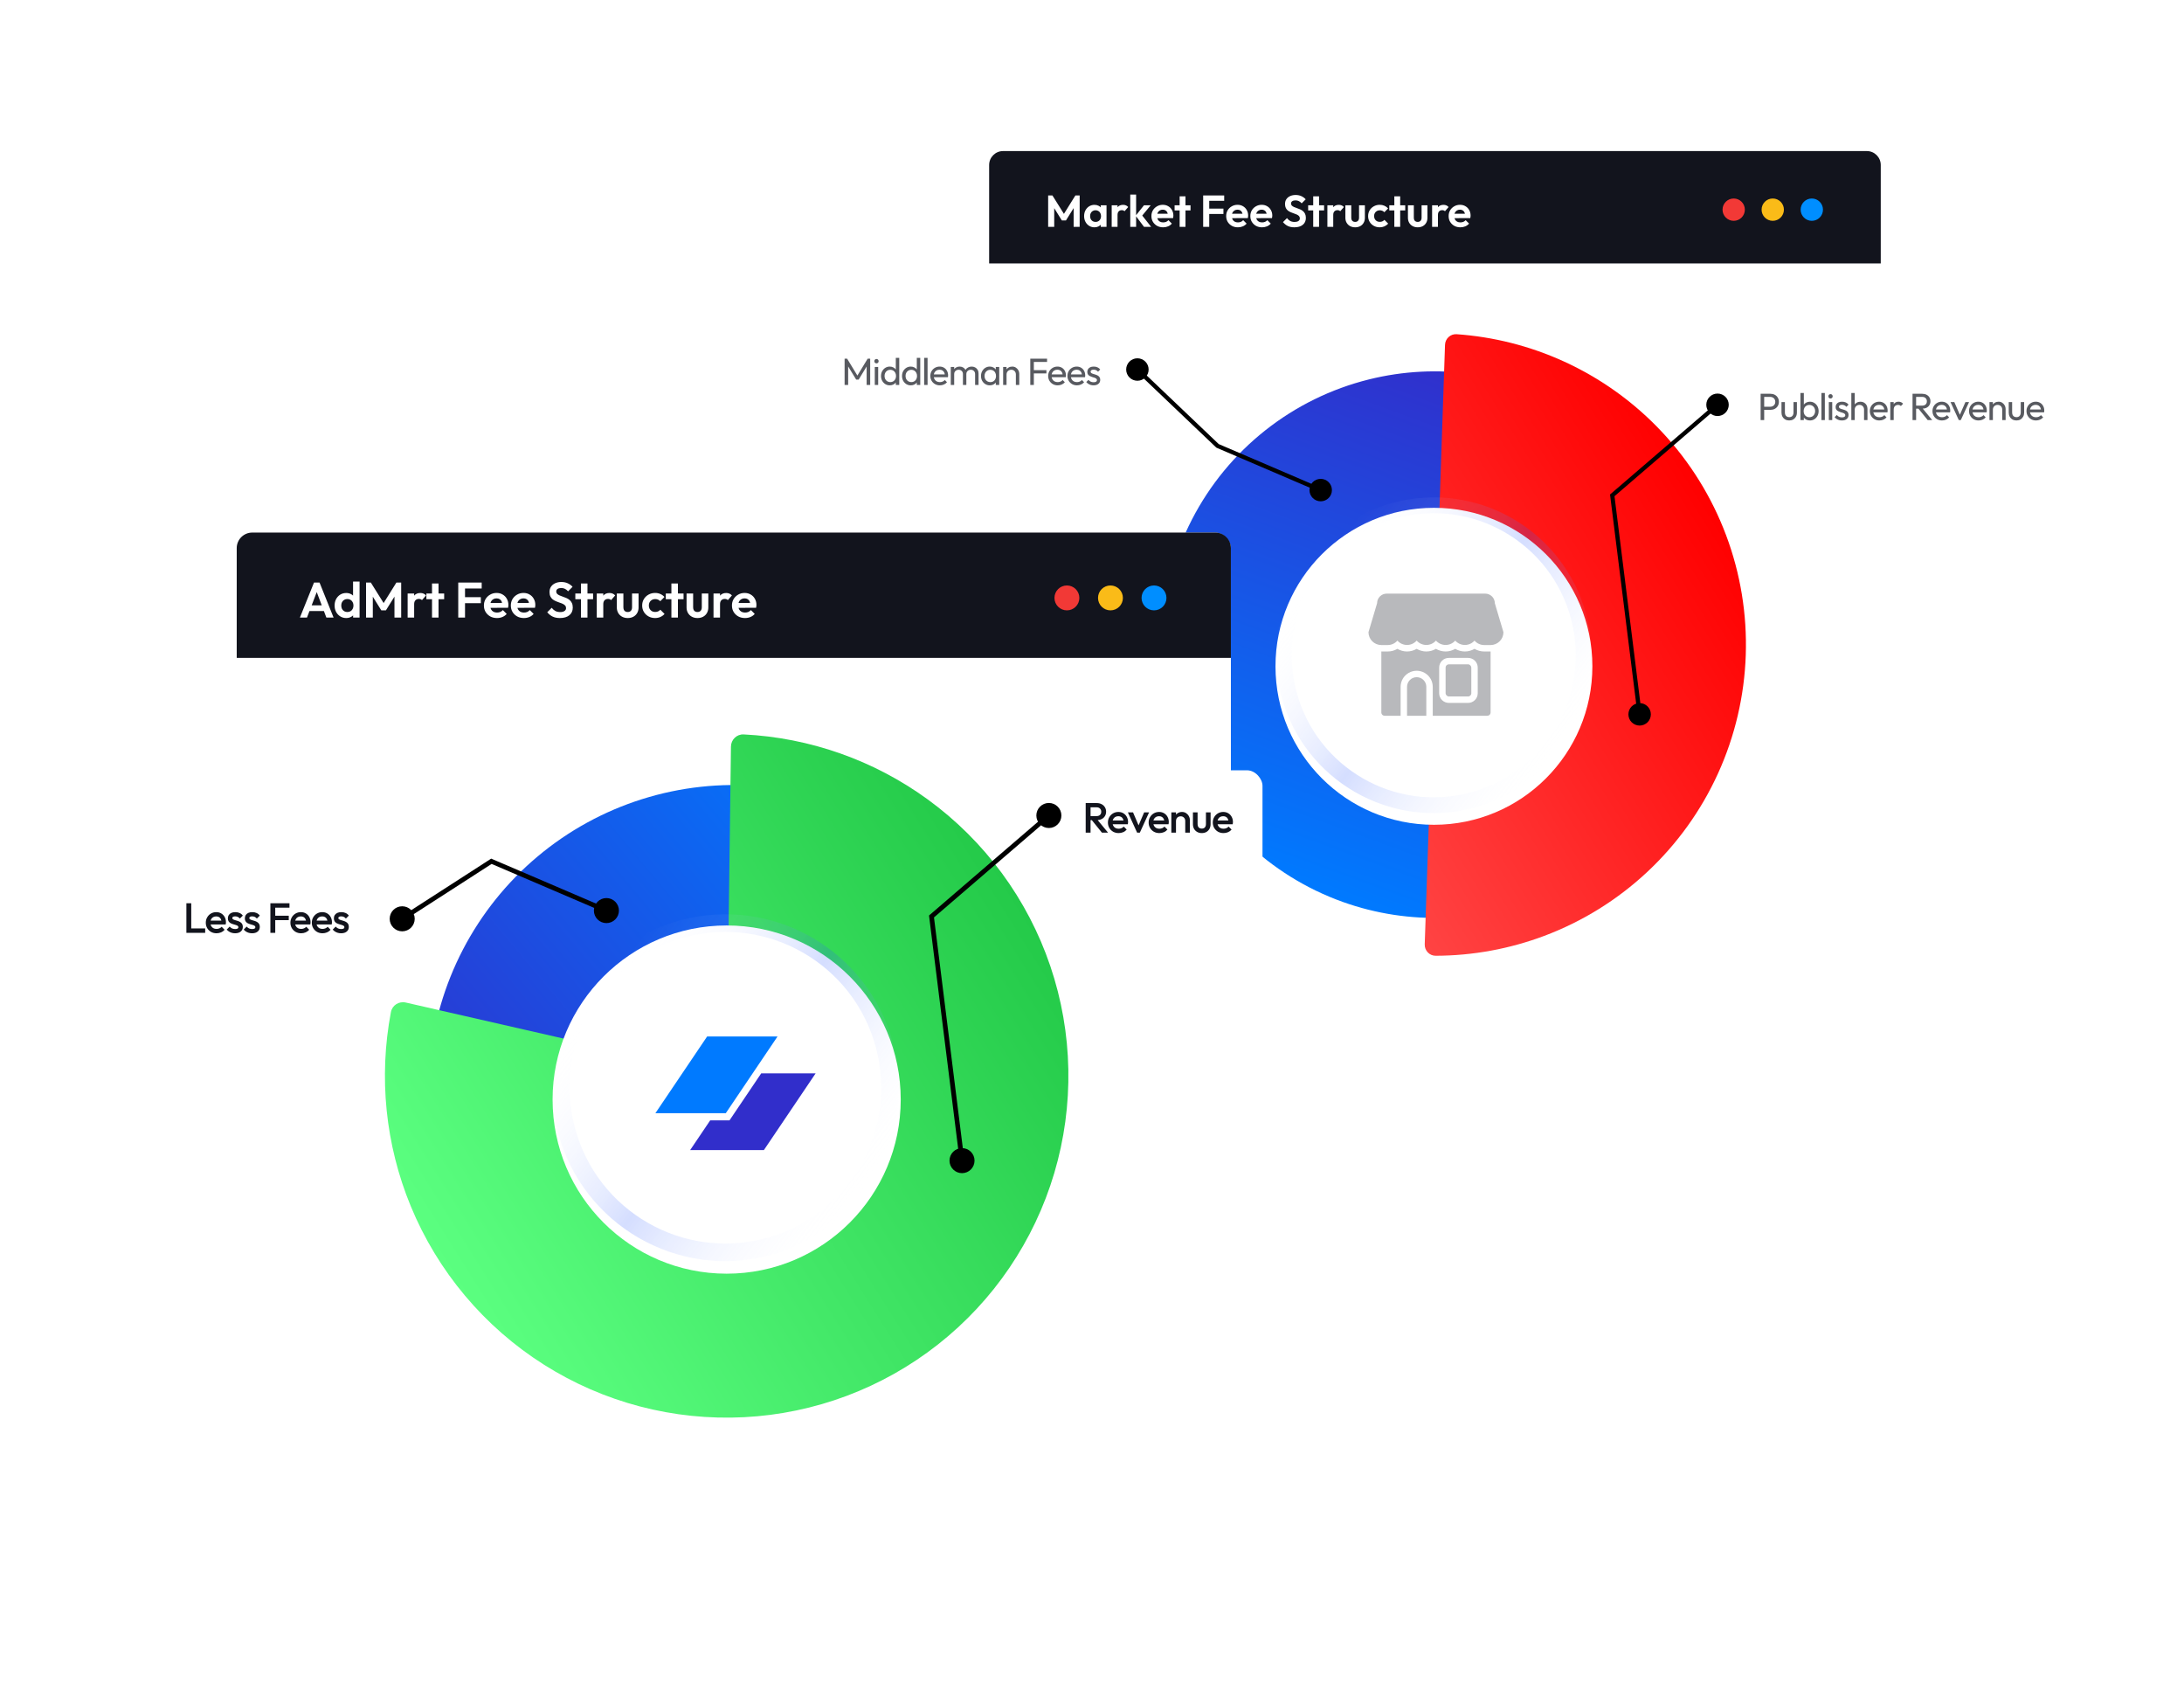 <svg width="850" height="655" viewBox="0 0 775 580" fill="none" xmlns="http://www.w3.org/2000/svg">
<g filter="url(#filter0_d_101_66)">
<rect x="351" y="42" width="316.393" height="313" rx="4.95" fill="white"/>
<path d="M351 46.95C351 44.216 353.216 42 355.95 42H662.443C665.177 42 667.393 44.216 667.393 46.95V81.867H351V46.95Z" fill="#12141D"/>
<circle cx="615.208" cy="62.788" r="3.96" fill="#F23936"/>
<circle cx="629.068" cy="62.788" r="3.96" fill="#FABB18"/>
<circle cx="642.928" cy="62.788" r="3.96" fill="#008EFF"/>
<path d="M371.939 68.89V57.754H373.46L377.974 64.978H377.103L381.602 57.754H383.123V68.89H380.984V61.445L381.396 61.572L378.26 66.609H376.802L373.666 61.572L374.094 61.445V68.89H371.939ZM388.375 69.049C387.678 69.049 387.05 68.874 386.49 68.526C385.931 68.177 385.492 67.702 385.176 67.1C384.859 66.498 384.7 65.822 384.7 65.073C384.7 64.312 384.859 63.631 385.176 63.029C385.492 62.427 385.931 61.952 386.49 61.604C387.05 61.255 387.678 61.081 388.375 61.081C388.924 61.081 389.415 61.192 389.848 61.413C390.281 61.635 390.625 61.947 390.878 62.348C391.142 62.739 391.285 63.182 391.306 63.679V66.435C391.285 66.942 391.142 67.391 390.878 67.781C390.625 68.172 390.281 68.484 389.848 68.716C389.415 68.938 388.924 69.049 388.375 69.049ZM388.755 67.132C389.336 67.132 389.806 66.942 390.165 66.562C390.524 66.171 390.704 65.669 390.704 65.057C390.704 64.656 390.619 64.302 390.45 63.995C390.292 63.679 390.065 63.436 389.769 63.267C389.484 63.087 389.146 62.998 388.755 62.998C388.375 62.998 388.037 63.087 387.742 63.267C387.457 63.436 387.229 63.679 387.061 63.995C386.902 64.302 386.823 64.656 386.823 65.057C386.823 65.469 386.902 65.833 387.061 66.15C387.229 66.456 387.457 66.699 387.742 66.878C388.037 67.047 388.375 67.132 388.755 67.132ZM390.593 68.89V66.831L390.926 64.962L390.593 63.124V61.239H392.652V68.89H390.593ZM394.488 68.89V61.239H396.563V68.89H394.488ZM396.563 64.661L395.755 64.122C395.85 63.182 396.125 62.443 396.579 61.905C397.033 61.355 397.688 61.081 398.543 61.081C398.913 61.081 399.245 61.144 399.541 61.271C399.837 61.387 400.106 61.583 400.349 61.857L399.05 63.346C398.934 63.219 398.791 63.124 398.622 63.061C398.464 62.998 398.279 62.966 398.068 62.966C397.624 62.966 397.26 63.108 396.975 63.394C396.7 63.668 396.563 64.091 396.563 64.661ZM405.956 68.89L402.994 64.946L405.941 61.239H408.332L404.879 65.421L404.958 64.407L408.491 68.89H405.956ZM401.078 68.89V57.438H403.153V68.89H401.078ZM412.75 69.049C411.947 69.049 411.234 68.879 410.611 68.542C409.988 68.193 409.492 67.718 409.122 67.116C408.763 66.514 408.584 65.828 408.584 65.057C408.584 64.296 408.758 63.621 409.106 63.029C409.465 62.427 409.951 61.952 410.564 61.604C411.176 61.245 411.857 61.065 412.607 61.065C413.346 61.065 413.996 61.234 414.555 61.572C415.126 61.899 415.569 62.353 415.886 62.934C416.213 63.504 416.377 64.154 416.377 64.882C416.377 65.02 416.366 65.162 416.345 65.31C416.335 65.448 416.308 65.606 416.266 65.785L409.835 65.801V64.249L415.3 64.233L414.46 64.882C414.439 64.428 414.355 64.048 414.207 63.742C414.07 63.436 413.864 63.203 413.589 63.045C413.325 62.876 412.998 62.792 412.607 62.792C412.195 62.792 411.836 62.887 411.53 63.077C411.224 63.256 410.986 63.515 410.817 63.853C410.659 64.18 410.58 64.571 410.58 65.025C410.58 65.49 410.664 65.896 410.833 66.245C411.012 66.583 411.266 66.847 411.593 67.037C411.921 67.216 412.301 67.306 412.734 67.306C413.125 67.306 413.478 67.243 413.795 67.116C414.112 66.979 414.386 66.778 414.619 66.514L415.838 67.734C415.469 68.167 415.015 68.494 414.476 68.716C413.948 68.938 413.373 69.049 412.75 69.049ZM418.599 68.89V58.055H420.674V68.89H418.599ZM416.809 63.061V61.239H422.464V63.061H416.809ZM426.947 68.89V57.754H429.101V68.89H426.947ZM428.531 64.328V62.411H434.138V64.328H428.531ZM428.531 59.655V57.754H434.408V59.655H428.531ZM439.279 69.049C438.476 69.049 437.763 68.879 437.14 68.542C436.517 68.193 436.021 67.718 435.651 67.116C435.292 66.514 435.113 65.828 435.113 65.057C435.113 64.296 435.287 63.621 435.636 63.029C435.995 62.427 436.48 61.952 437.093 61.604C437.705 61.245 438.387 61.065 439.136 61.065C439.875 61.065 440.525 61.234 441.085 61.572C441.655 61.899 442.098 62.353 442.415 62.934C442.743 63.504 442.906 64.154 442.906 64.882C442.906 65.02 442.896 65.162 442.875 65.31C442.864 65.448 442.838 65.606 442.795 65.785L436.364 65.801V64.249L441.829 64.233L440.99 64.882C440.968 64.428 440.884 64.048 440.736 63.742C440.599 63.436 440.393 63.203 440.118 63.045C439.854 62.876 439.527 62.792 439.136 62.792C438.724 62.792 438.365 62.887 438.059 63.077C437.753 63.256 437.515 63.515 437.346 63.853C437.188 64.18 437.109 64.571 437.109 65.025C437.109 65.49 437.193 65.896 437.362 66.245C437.542 66.583 437.795 66.847 438.123 67.037C438.45 67.216 438.83 67.306 439.263 67.306C439.654 67.306 440.007 67.243 440.324 67.116C440.641 66.979 440.916 66.778 441.148 66.514L442.368 67.734C441.998 68.167 441.544 68.494 441.005 68.716C440.477 68.938 439.902 69.049 439.279 69.049ZM447.849 69.049C447.046 69.049 446.333 68.879 445.71 68.542C445.087 68.193 444.591 67.718 444.221 67.116C443.862 66.514 443.683 65.828 443.683 65.057C443.683 64.296 443.857 63.621 444.205 63.029C444.564 62.427 445.05 61.952 445.663 61.604C446.275 61.245 446.956 61.065 447.706 61.065C448.445 61.065 449.095 61.234 449.654 61.572C450.225 61.899 450.668 62.353 450.985 62.934C451.312 63.504 451.476 64.154 451.476 64.882C451.476 65.02 451.465 65.162 451.444 65.31C451.434 65.448 451.407 65.606 451.365 65.785L444.934 65.801V64.249L450.399 64.233L449.559 64.882C449.538 64.428 449.454 64.048 449.306 63.742C449.169 63.436 448.963 63.203 448.688 63.045C448.424 62.876 448.097 62.792 447.706 62.792C447.294 62.792 446.935 62.887 446.629 63.077C446.323 63.256 446.085 63.515 445.916 63.853C445.758 64.18 445.679 64.571 445.679 65.025C445.679 65.49 445.763 65.896 445.932 66.245C446.111 66.583 446.365 66.847 446.692 67.037C447.02 67.216 447.4 67.306 447.833 67.306C448.224 67.306 448.577 67.243 448.894 67.116C449.211 66.979 449.485 66.778 449.718 66.514L450.937 67.734C450.568 68.167 450.114 68.494 449.575 68.716C449.047 68.938 448.472 69.049 447.849 69.049ZM459.306 69.049C458.409 69.049 457.638 68.895 456.994 68.589C456.36 68.283 455.784 67.823 455.267 67.211L456.693 65.785C457.02 66.218 457.4 66.556 457.833 66.799C458.266 67.031 458.794 67.148 459.417 67.148C459.977 67.148 460.42 67.037 460.748 66.815C461.086 66.593 461.255 66.287 461.255 65.896C461.255 65.558 461.16 65.284 460.97 65.073C460.779 64.861 460.526 64.682 460.209 64.534C459.903 64.386 459.56 64.254 459.18 64.138C458.81 64.011 458.435 63.869 458.055 63.71C457.685 63.552 457.342 63.357 457.025 63.124C456.719 62.881 456.471 62.575 456.281 62.206C456.091 61.825 455.996 61.35 455.996 60.78C455.996 60.104 456.159 59.529 456.487 59.053C456.814 58.578 457.263 58.214 457.833 57.96C458.403 57.707 459.048 57.58 459.766 57.58C460.526 57.58 461.212 57.723 461.825 58.008C462.437 58.293 462.939 58.663 463.33 59.117L461.904 60.542C461.577 60.183 461.239 59.919 460.89 59.75C460.552 59.581 460.167 59.497 459.734 59.497C459.238 59.497 458.847 59.592 458.562 59.782C458.277 59.972 458.134 60.247 458.134 60.606C458.134 60.912 458.229 61.16 458.419 61.35C458.609 61.54 458.857 61.704 459.164 61.841C459.481 61.978 459.824 62.111 460.193 62.237C460.574 62.364 460.948 62.507 461.318 62.665C461.698 62.823 462.041 63.029 462.348 63.283C462.664 63.536 462.918 63.864 463.108 64.265C463.298 64.656 463.393 65.141 463.393 65.722C463.393 66.757 463.029 67.57 462.3 68.162C461.571 68.753 460.574 69.049 459.306 69.049ZM465.996 68.89V58.055H468.071V68.89H465.996ZM464.206 63.061V61.239H469.861V63.061H464.206ZM471.028 68.89V61.239H473.103V68.89H471.028ZM473.103 64.661L472.295 64.122C472.39 63.182 472.665 62.443 473.119 61.905C473.573 61.355 474.228 61.081 475.083 61.081C475.453 61.081 475.786 61.144 476.081 61.271C476.377 61.387 476.646 61.583 476.889 61.857L475.59 63.346C475.474 63.219 475.331 63.124 475.162 63.061C475.004 62.998 474.819 62.966 474.608 62.966C474.165 62.966 473.8 63.108 473.515 63.394C473.241 63.668 473.103 64.091 473.103 64.661ZM480.881 69.049C480.205 69.049 479.603 68.906 479.075 68.621C478.558 68.336 478.151 67.94 477.856 67.433C477.56 66.926 477.412 66.34 477.412 65.674V61.239H479.503V65.627C479.503 65.944 479.556 66.218 479.661 66.451C479.767 66.672 479.925 66.841 480.137 66.958C480.348 67.074 480.596 67.132 480.881 67.132C481.314 67.132 481.652 67 481.895 66.736C482.138 66.472 482.259 66.102 482.259 65.627V61.239H484.334V65.674C484.334 66.35 484.186 66.942 483.891 67.449C483.606 67.956 483.199 68.352 482.671 68.637C482.154 68.911 481.557 69.049 480.881 69.049ZM489.598 69.049C488.817 69.049 488.114 68.874 487.491 68.526C486.868 68.177 486.377 67.702 486.018 67.1C485.659 66.498 485.48 65.822 485.48 65.073C485.48 64.312 485.659 63.631 486.018 63.029C486.377 62.427 486.868 61.952 487.491 61.604C488.125 61.245 488.827 61.065 489.598 61.065C490.2 61.065 490.755 61.176 491.261 61.398C491.768 61.62 492.207 61.936 492.576 62.348L491.246 63.694C491.045 63.473 490.802 63.304 490.517 63.188C490.242 63.072 489.936 63.013 489.598 63.013C489.218 63.013 488.875 63.103 488.569 63.283C488.273 63.452 488.035 63.689 487.856 63.995C487.687 64.291 487.602 64.645 487.602 65.057C487.602 65.458 487.687 65.817 487.856 66.134C488.035 66.44 488.273 66.683 488.569 66.863C488.875 67.031 489.218 67.116 489.598 67.116C489.947 67.116 490.258 67.058 490.533 66.942C490.818 66.815 491.061 66.635 491.261 66.403L492.608 67.75C492.217 68.172 491.768 68.494 491.261 68.716C490.755 68.938 490.2 69.049 489.598 69.049ZM494.784 68.89V58.055H496.859V68.89H494.784ZM492.994 63.061V61.239H498.649V63.061H492.994ZM503.079 69.049C502.403 69.049 501.801 68.906 501.273 68.621C500.756 68.336 500.349 67.94 500.053 67.433C499.758 66.926 499.61 66.34 499.61 65.674V61.239H501.701V65.627C501.701 65.944 501.754 66.218 501.859 66.451C501.965 66.672 502.123 66.841 502.334 66.958C502.546 67.074 502.794 67.132 503.079 67.132C503.512 67.132 503.85 67 504.093 66.736C504.336 66.472 504.457 66.102 504.457 65.627V61.239H506.532V65.674C506.532 66.35 506.384 66.942 506.089 67.449C505.803 67.956 505.397 68.352 504.869 68.637C504.351 68.911 503.755 69.049 503.079 69.049ZM508.185 68.89V61.239H510.26V68.89H508.185ZM510.26 64.661L509.452 64.122C509.547 63.182 509.821 62.443 510.275 61.905C510.73 61.355 511.384 61.081 512.24 61.081C512.609 61.081 512.942 61.144 513.238 61.271C513.533 61.387 513.803 61.583 514.045 61.857L512.747 63.346C512.63 63.219 512.488 63.124 512.319 63.061C512.16 62.998 511.976 62.966 511.764 62.966C511.321 62.966 510.957 63.108 510.671 63.394C510.397 63.668 510.26 64.091 510.26 64.661ZM518.217 69.049C517.414 69.049 516.701 68.879 516.078 68.542C515.455 68.193 514.959 67.718 514.589 67.116C514.23 66.514 514.051 65.828 514.051 65.057C514.051 64.296 514.225 63.621 514.574 63.029C514.933 62.427 515.418 61.952 516.031 61.604C516.643 61.245 517.325 61.065 518.074 61.065C518.813 61.065 519.463 61.234 520.023 61.572C520.593 61.899 521.036 62.353 521.353 62.934C521.681 63.504 521.844 64.154 521.844 64.882C521.844 65.02 521.834 65.162 521.813 65.31C521.802 65.448 521.776 65.606 521.733 65.785L515.302 65.801V64.249L520.767 64.233L519.928 64.882C519.906 64.428 519.822 64.048 519.674 63.742C519.537 63.436 519.331 63.203 519.056 63.045C518.792 62.876 518.465 62.792 518.074 62.792C517.662 62.792 517.303 62.887 516.997 63.077C516.691 63.256 516.453 63.515 516.284 63.853C516.126 64.18 516.047 64.571 516.047 65.025C516.047 65.49 516.131 65.896 516.3 66.245C516.48 66.583 516.733 66.847 517.061 67.037C517.388 67.216 517.768 67.306 518.201 67.306C518.592 67.306 518.945 67.243 519.262 67.116C519.579 66.979 519.854 66.778 520.086 66.514L521.306 67.734C520.936 68.167 520.482 68.494 519.943 68.716C519.415 68.938 518.84 69.049 518.217 69.049Z" fill="white"/>
<circle opacity="0.15" cx="509.169" cy="221.085" r="87.988" fill="#D0D0D0"/>
<g filter="url(#filter1_d_101_66)">
<path d="M526.006 129.688C526.406 127.515 524.971 125.421 522.784 125.111C510.454 123.36 497.89 124 485.78 127.009C472.375 130.339 459.837 136.496 449.004 145.066C438.172 153.636 429.296 164.421 422.97 176.7C416.645 188.98 413.016 202.468 412.327 216.264C411.639 230.059 413.905 243.842 418.976 256.691C424.047 269.539 431.805 281.155 441.73 290.761C451.655 300.368 463.518 307.742 476.524 312.392C488.274 316.592 500.712 318.48 513.155 317.966C515.362 317.875 516.999 315.934 516.817 313.733L509.201 221.629C509.172 221.277 509.189 220.922 509.254 220.575L526.006 129.688Z" fill="url(#paint0_linear_101_66)"/>
</g>
<g filter="url(#filter2_d_101_66)">
<path d="M505.57 327.41C505.496 329.618 507.225 331.475 509.434 331.47C522.574 331.439 535.615 329.061 547.938 324.438C561.51 319.347 573.947 311.632 584.538 301.735C595.129 291.837 603.667 279.95 609.664 266.753C615.662 253.556 619.001 239.307 619.491 224.819C619.981 210.331 617.613 195.889 612.522 182.316C607.431 168.744 599.716 156.307 589.818 145.716C579.921 135.125 568.034 126.587 554.837 120.59C542.854 115.144 530.004 111.891 516.896 110.971C514.693 110.816 512.842 112.553 512.767 114.76L509.169 221.085L505.57 327.41Z" fill="url(#paint1_linear_101_66)"/>
</g>
<g filter="url(#filter3_d_101_66)">
<circle cx="508.835" cy="221.225" r="56.225" fill="white"/>
</g>
<circle cx="508.771" cy="220.871" r="53.193" transform="rotate(165 508.771 220.871)" stroke="url(#paint2_linear_101_66)" stroke-width="5.599"/>
<g filter="url(#filter4_d_101_66)">
<rect x="609.61" y="114" width="120" height="36" rx="4.95" fill="white"/>
</g>
<path opacity="0.7" d="M625.611 133.806V132.704H628.152C628.502 132.704 628.811 132.632 629.08 132.489C629.358 132.345 629.573 132.143 629.725 131.883C629.887 131.623 629.967 131.314 629.967 130.956C629.967 130.597 629.887 130.288 629.725 130.028C629.573 129.768 629.358 129.566 629.08 129.423C628.811 129.279 628.502 129.208 628.152 129.208H625.611V128.105H628.233C628.807 128.105 629.318 128.222 629.766 128.455C630.223 128.688 630.582 129.019 630.841 129.45C631.11 129.871 631.245 130.373 631.245 130.956C631.245 131.529 631.11 132.031 630.841 132.462C630.582 132.883 630.223 133.215 629.766 133.457C629.318 133.69 628.807 133.806 628.233 133.806H625.611ZM624.764 137.437V128.105H626.028V137.437H624.764ZM634.898 137.571C634.378 137.571 633.907 137.455 633.486 137.222C633.074 136.98 632.751 136.648 632.518 136.227C632.285 135.805 632.168 135.317 632.168 134.761V131.05H633.378V134.707C633.378 135.057 633.437 135.362 633.553 135.622C633.679 135.873 633.858 136.065 634.091 136.2C634.324 136.334 634.597 136.401 634.911 136.401C635.386 136.401 635.758 136.253 636.027 135.958C636.296 135.653 636.431 135.236 636.431 134.707V131.05H637.641V134.761C637.641 135.317 637.524 135.805 637.291 136.227C637.058 136.648 636.735 136.98 636.323 137.222C635.92 137.455 635.445 137.571 634.898 137.571ZM642.251 137.571C641.767 137.571 641.328 137.473 640.933 137.275C640.548 137.069 640.238 136.787 640.005 136.428C639.772 136.07 639.642 135.662 639.615 135.205V133.282C639.642 132.816 639.772 132.408 640.005 132.058C640.247 131.7 640.561 131.422 640.947 131.225C641.341 131.018 641.776 130.915 642.251 130.915C642.834 130.915 643.358 131.063 643.824 131.359C644.299 131.655 644.671 132.054 644.94 132.556C645.209 133.058 645.344 133.623 645.344 134.25C645.344 134.877 645.209 135.442 644.94 135.944C644.671 136.446 644.299 136.845 643.824 137.141C643.358 137.428 642.834 137.571 642.251 137.571ZM642.049 136.428C642.453 136.428 642.807 136.334 643.111 136.146C643.416 135.958 643.658 135.702 643.838 135.379C644.017 135.048 644.106 134.667 644.106 134.237C644.106 133.815 644.017 133.439 643.838 133.107C643.658 132.775 643.416 132.52 643.111 132.341C642.807 132.152 642.457 132.058 642.063 132.058C641.659 132.058 641.305 132.152 641 132.341C640.696 132.52 640.458 132.775 640.288 133.107C640.117 133.439 640.032 133.82 640.032 134.25C640.032 134.671 640.113 135.048 640.274 135.379C640.445 135.702 640.682 135.958 640.987 136.146C641.301 136.334 641.655 136.428 642.049 136.428ZM638.889 137.437V127.836H640.099V132.61L639.871 134.156L640.099 135.716V137.437H638.889ZM646.342 137.437V127.836H647.552V137.437H646.342ZM648.963 137.437V131.05H650.173V137.437H648.963ZM649.568 129.772C649.344 129.772 649.16 129.701 649.016 129.557C648.873 129.405 648.801 129.217 648.801 128.992C648.801 128.777 648.873 128.598 649.016 128.455C649.16 128.302 649.344 128.226 649.568 128.226C649.792 128.226 649.976 128.302 650.119 128.455C650.262 128.598 650.334 128.777 650.334 128.992C650.334 129.217 650.262 129.405 650.119 129.557C649.976 129.701 649.792 129.772 649.568 129.772ZM653.613 137.571C653.255 137.571 652.914 137.526 652.591 137.437C652.277 137.338 651.986 137.204 651.717 137.033C651.448 136.854 651.215 136.643 651.018 136.401L651.798 135.622C652.031 135.908 652.3 136.124 652.605 136.267C652.909 136.401 653.25 136.469 653.627 136.469C654.003 136.469 654.294 136.406 654.501 136.28C654.707 136.146 654.81 135.962 654.81 135.729C654.81 135.496 654.725 135.317 654.554 135.191C654.393 135.057 654.182 134.949 653.922 134.869C653.662 134.779 653.385 134.694 653.089 134.613C652.802 134.523 652.528 134.411 652.269 134.277C652.009 134.142 651.793 133.959 651.623 133.726C651.462 133.493 651.381 133.183 651.381 132.798C651.381 132.412 651.475 132.081 651.663 131.803C651.852 131.516 652.112 131.296 652.443 131.144C652.784 130.992 653.192 130.915 653.667 130.915C654.169 130.915 654.613 131.005 654.998 131.184C655.393 131.355 655.715 131.615 655.966 131.964L655.186 132.744C655.007 132.511 654.783 132.332 654.514 132.206C654.254 132.081 653.958 132.018 653.627 132.018C653.277 132.018 653.008 132.081 652.82 132.206C652.641 132.323 652.551 132.489 652.551 132.704C652.551 132.919 652.632 133.085 652.793 133.201C652.954 133.318 653.165 133.416 653.425 133.497C653.694 133.578 653.972 133.663 654.259 133.752C654.545 133.833 654.819 133.945 655.079 134.089C655.339 134.232 655.549 134.425 655.711 134.667C655.881 134.909 655.966 135.227 655.966 135.622C655.966 136.222 655.751 136.697 655.321 137.047C654.899 137.396 654.33 137.571 653.613 137.571ZM661.466 137.437V133.712C661.466 133.228 661.313 132.829 661.008 132.515C660.704 132.202 660.309 132.045 659.825 132.045C659.502 132.045 659.215 132.117 658.964 132.26C658.713 132.403 658.516 132.601 658.373 132.852C658.229 133.103 658.158 133.389 658.158 133.712L657.66 133.43C657.66 132.946 657.768 132.515 657.983 132.139C658.198 131.762 658.498 131.467 658.884 131.251C659.269 131.027 659.704 130.915 660.188 130.915C660.672 130.915 661.098 131.023 661.466 131.238C661.842 131.453 662.138 131.753 662.353 132.139C662.568 132.524 662.676 132.968 662.676 133.47V137.437H661.466ZM656.948 137.437V127.836H658.158V137.437H656.948ZM666.899 137.571C666.262 137.571 665.689 137.428 665.178 137.141C664.667 136.845 664.263 136.446 663.968 135.944C663.672 135.442 663.524 134.873 663.524 134.237C663.524 133.609 663.667 133.044 663.954 132.542C664.25 132.04 664.644 131.646 665.137 131.359C665.639 131.063 666.2 130.915 666.818 130.915C667.41 130.915 667.93 131.05 668.378 131.319C668.835 131.588 669.189 131.96 669.44 132.435C669.7 132.91 669.83 133.448 669.83 134.048C669.83 134.138 669.826 134.237 669.817 134.344C669.808 134.443 669.79 134.559 669.763 134.694H664.371V133.685H669.117L668.674 134.075C668.674 133.645 668.598 133.282 668.445 132.986C668.293 132.681 668.078 132.448 667.8 132.287C667.522 132.117 667.186 132.031 666.791 132.031C666.379 132.031 666.016 132.121 665.702 132.3C665.388 132.48 665.146 132.731 664.976 133.053C664.806 133.376 664.721 133.757 664.721 134.196C664.721 134.644 664.81 135.039 664.989 135.379C665.169 135.711 665.424 135.971 665.756 136.159C666.088 136.339 666.469 136.428 666.899 136.428C667.257 136.428 667.585 136.366 667.88 136.24C668.185 136.115 668.445 135.926 668.66 135.675L669.44 136.469C669.135 136.827 668.759 137.101 668.311 137.289C667.871 137.477 667.401 137.571 666.899 137.571ZM670.776 137.437V131.05H671.986V137.437H670.776ZM671.986 133.793L671.529 133.591C671.529 132.775 671.717 132.125 672.094 131.641C672.47 131.157 673.013 130.915 673.721 130.915C674.044 130.915 674.335 130.974 674.595 131.09C674.855 131.198 675.097 131.381 675.321 131.641L674.528 132.462C674.393 132.318 674.245 132.215 674.084 132.152C673.923 132.09 673.734 132.058 673.519 132.058C673.071 132.058 672.703 132.202 672.417 132.489C672.13 132.775 671.986 133.21 671.986 133.793ZM679.522 133.376V132.314H682.049C682.596 132.314 683.018 132.175 683.313 131.897C683.609 131.619 683.757 131.243 683.757 130.767C683.757 130.319 683.609 129.947 683.313 129.651C683.027 129.356 682.61 129.208 682.063 129.208H679.522V128.105H682.103C682.695 128.105 683.21 128.222 683.65 128.455C684.089 128.679 684.425 128.988 684.658 129.382C684.9 129.777 685.021 130.23 685.021 130.741C685.021 131.269 684.9 131.731 684.658 132.125C684.425 132.52 684.089 132.829 683.65 133.053C683.21 133.268 682.695 133.376 682.103 133.376H679.522ZM678.674 137.437V128.105H679.938V137.437H678.674ZM684.053 137.437L680.664 133.255L681.861 132.838L685.653 137.437H684.053ZM689.12 137.571C688.483 137.571 687.909 137.428 687.399 137.141C686.888 136.845 686.484 136.446 686.188 135.944C685.893 135.442 685.745 134.873 685.745 134.237C685.745 133.609 685.888 133.044 686.175 132.542C686.471 132.04 686.865 131.646 687.358 131.359C687.86 131.063 688.42 130.915 689.039 130.915C689.631 130.915 690.151 131.05 690.599 131.319C691.056 131.588 691.41 131.96 691.661 132.435C691.921 132.91 692.051 133.448 692.051 134.048C692.051 134.138 692.046 134.237 692.037 134.344C692.029 134.443 692.011 134.559 691.984 134.694H686.592V133.685H691.338L690.895 134.075C690.895 133.645 690.818 133.282 690.666 132.986C690.514 132.681 690.298 132.448 690.021 132.287C689.743 132.117 689.406 132.031 689.012 132.031C688.6 132.031 688.237 132.121 687.923 132.3C687.609 132.48 687.367 132.731 687.197 133.053C687.026 133.376 686.941 133.757 686.941 134.196C686.941 134.644 687.031 135.039 687.21 135.379C687.39 135.711 687.645 135.971 687.977 136.159C688.308 136.339 688.689 136.428 689.12 136.428C689.478 136.428 689.805 136.366 690.101 136.24C690.406 136.115 690.666 135.926 690.881 135.675L691.661 136.469C691.356 136.827 690.98 137.101 690.531 137.289C690.092 137.477 689.622 137.571 689.12 137.571ZM695.084 137.437L692.152 131.05H693.497L695.85 136.442H695.07L697.437 131.05H698.728L695.796 137.437H695.084ZM702.095 137.571C701.458 137.571 700.885 137.428 700.374 137.141C699.863 136.845 699.459 136.446 699.163 135.944C698.868 135.442 698.72 134.873 698.72 134.237C698.72 133.609 698.863 133.044 699.15 132.542C699.446 132.04 699.84 131.646 700.333 131.359C700.835 131.063 701.395 130.915 702.014 130.915C702.606 130.915 703.126 131.05 703.574 131.319C704.031 131.588 704.385 131.96 704.636 132.435C704.896 132.91 705.026 133.448 705.026 134.048C705.026 134.138 705.021 134.237 705.013 134.344C705.004 134.443 704.986 134.559 704.959 134.694H699.567V133.685H704.313L703.87 134.075C703.87 133.645 703.793 133.282 703.641 132.986C703.489 132.681 703.273 132.448 702.996 132.287C702.718 132.117 702.382 132.031 701.987 132.031C701.575 132.031 701.212 132.121 700.898 132.3C700.584 132.48 700.342 132.731 700.172 133.053C700.002 133.376 699.916 133.757 699.916 134.196C699.916 134.644 700.006 135.039 700.185 135.379C700.365 135.711 700.62 135.971 700.952 136.159C701.283 136.339 701.664 136.428 702.095 136.428C702.453 136.428 702.78 136.366 703.076 136.24C703.381 136.115 703.641 135.926 703.856 135.675L704.636 136.469C704.331 136.827 703.955 137.101 703.507 137.289C703.067 137.477 702.597 137.571 702.095 137.571ZM710.49 137.437V133.712C710.49 133.228 710.338 132.829 710.033 132.515C709.728 132.202 709.334 132.045 708.849 132.045C708.527 132.045 708.24 132.117 707.989 132.26C707.738 132.403 707.541 132.601 707.397 132.852C707.254 133.103 707.182 133.389 707.182 133.712L706.685 133.43C706.685 132.946 706.792 132.515 707.007 132.139C707.222 131.762 707.523 131.467 707.908 131.251C708.294 131.027 708.728 130.915 709.213 130.915C709.697 130.915 710.122 131.036 710.49 131.278C710.866 131.52 711.162 131.839 711.377 132.233C711.593 132.619 711.7 133.031 711.7 133.47V137.437H710.49ZM705.972 137.437V131.05H707.182V137.437H705.972ZM715.533 137.571C715.013 137.571 714.543 137.455 714.121 137.222C713.709 136.98 713.386 136.648 713.153 136.227C712.92 135.805 712.804 135.317 712.804 134.761V131.05H714.014V134.707C714.014 135.057 714.072 135.362 714.189 135.622C714.314 135.873 714.493 136.065 714.727 136.2C714.96 136.334 715.233 136.401 715.547 136.401C716.022 136.401 716.394 136.253 716.663 135.958C716.932 135.653 717.066 135.236 717.066 134.707V131.05H718.276V134.761C718.276 135.317 718.16 135.805 717.927 136.227C717.694 136.648 717.371 136.98 716.959 137.222C716.555 137.455 716.08 137.571 715.533 137.571ZM722.483 137.571C721.847 137.571 721.273 137.428 720.762 137.141C720.251 136.845 719.847 136.446 719.552 135.944C719.256 135.442 719.108 134.873 719.108 134.237C719.108 133.609 719.251 133.044 719.538 132.542C719.834 132.04 720.228 131.646 720.722 131.359C721.224 131.063 721.784 130.915 722.402 130.915C722.994 130.915 723.514 131.05 723.962 131.319C724.419 131.588 724.773 131.96 725.024 132.435C725.284 132.91 725.414 133.448 725.414 134.048C725.414 134.138 725.41 134.237 725.401 134.344C725.392 134.443 725.374 134.559 725.347 134.694H719.955V133.685H724.702L724.258 134.075C724.258 133.645 724.182 133.282 724.029 132.986C723.877 132.681 723.662 132.448 723.384 132.287C723.106 132.117 722.77 132.031 722.375 132.031C721.963 132.031 721.6 132.121 721.286 132.3C720.973 132.48 720.73 132.731 720.56 133.053C720.39 133.376 720.305 133.757 720.305 134.196C720.305 134.644 720.394 135.039 720.574 135.379C720.753 135.711 721.008 135.971 721.34 136.159C721.672 136.339 722.053 136.428 722.483 136.428C722.842 136.428 723.169 136.366 723.465 136.24C723.769 136.115 724.029 135.926 724.244 135.675L725.024 136.469C724.72 136.827 724.343 137.101 723.895 137.289C723.456 137.477 722.985 137.571 722.483 137.571Z" fill="#12141D"/>
<g filter="url(#filter5_d_101_66)">
<rect x="287.61" y="102" width="116" height="35" rx="4.95" fill="white"/>
</g>
<path d="M464.671 162.27C464.671 164.47 466.455 166.254 468.655 166.254C470.856 166.254 472.639 164.47 472.639 162.27C472.639 160.069 470.856 158.286 468.655 158.286C466.455 158.286 464.671 160.069 464.671 162.27ZM432.051 146.582L431.536 147.123L431.634 147.216L431.757 147.269L432.051 146.582ZM399.626 119.5C399.626 121.7 401.409 123.484 403.61 123.484C405.81 123.484 407.594 121.7 407.594 119.5C407.594 117.3 405.81 115.516 403.61 115.516C401.409 115.516 399.626 117.3 399.626 119.5ZM468.949 161.583L432.346 145.896L431.757 147.269L468.361 162.956L468.949 161.583ZM432.567 146.041L404.125 118.959L403.095 120.041L431.536 147.123L432.567 146.041Z" fill="black"/>
<path opacity="0.7" d="M299.712 124.976V115.644H300.6L304.553 122.139H303.948L307.901 115.644H308.789V124.976H307.525V117.863L307.82 117.944L304.701 123.067H303.813L300.694 117.944L300.976 117.863V124.976H299.712ZM310.417 124.976V118.589H311.627V124.976H310.417ZM311.022 117.312C310.798 117.312 310.614 117.24 310.471 117.097C310.327 116.944 310.255 116.756 310.255 116.532C310.255 116.317 310.327 116.137 310.471 115.994C310.614 115.842 310.798 115.765 311.022 115.765C311.246 115.765 311.43 115.842 311.573 115.994C311.717 116.137 311.788 116.317 311.788 116.532C311.788 116.756 311.717 116.944 311.573 117.097C311.43 117.24 311.246 117.312 311.022 117.312ZM315.74 125.111C315.148 125.111 314.619 124.967 314.153 124.68C313.687 124.384 313.315 123.986 313.037 123.484C312.768 122.982 312.633 122.417 312.633 121.789C312.633 121.162 312.768 120.597 313.037 120.095C313.315 119.593 313.687 119.194 314.153 118.898C314.619 118.603 315.148 118.455 315.74 118.455C316.215 118.455 316.645 118.558 317.03 118.764C317.416 118.961 317.725 119.239 317.958 119.598C318.2 119.947 318.335 120.355 318.362 120.821V122.744C318.335 123.201 318.205 123.609 317.972 123.968C317.739 124.326 317.429 124.609 317.044 124.815C316.658 125.012 316.224 125.111 315.74 125.111ZM315.941 123.968C316.345 123.968 316.694 123.874 316.99 123.685C317.295 123.497 317.532 123.242 317.703 122.919C317.873 122.587 317.958 122.211 317.958 121.789C317.958 121.35 317.869 120.969 317.689 120.646C317.519 120.324 317.281 120.068 316.977 119.88C316.681 119.692 316.331 119.598 315.928 119.598C315.524 119.598 315.17 119.692 314.866 119.88C314.561 120.068 314.319 120.328 314.139 120.66C313.969 120.983 313.884 121.355 313.884 121.776C313.884 122.206 313.969 122.587 314.139 122.919C314.319 123.242 314.561 123.497 314.866 123.685C315.179 123.874 315.538 123.968 315.941 123.968ZM319.101 124.976H317.878V123.255L318.106 121.695L317.878 120.149V115.375H319.101V124.976ZM323.192 125.111C322.601 125.111 322.072 124.967 321.606 124.68C321.139 124.384 320.767 123.986 320.49 123.484C320.221 122.982 320.086 122.417 320.086 121.789C320.086 121.162 320.221 120.597 320.49 120.095C320.767 119.593 321.139 119.194 321.606 118.898C322.072 118.603 322.601 118.455 323.192 118.455C323.667 118.455 324.098 118.558 324.483 118.764C324.869 118.961 325.178 119.239 325.411 119.598C325.653 119.947 325.787 120.355 325.814 120.821V122.744C325.787 123.201 325.657 123.609 325.424 123.968C325.191 124.326 324.882 124.609 324.497 124.815C324.111 125.012 323.676 125.111 323.192 125.111ZM323.394 123.968C323.797 123.968 324.147 123.874 324.443 123.685C324.748 123.497 324.985 123.242 325.155 122.919C325.326 122.587 325.411 122.211 325.411 121.789C325.411 121.35 325.321 120.969 325.142 120.646C324.972 120.324 324.734 120.068 324.429 119.88C324.133 119.692 323.784 119.598 323.38 119.598C322.977 119.598 322.623 119.692 322.318 119.88C322.013 120.068 321.771 120.328 321.592 120.66C321.422 120.983 321.337 121.355 321.337 121.776C321.337 122.206 321.422 122.587 321.592 122.919C321.771 123.242 322.013 123.497 322.318 123.685C322.632 123.874 322.991 123.968 323.394 123.968ZM326.554 124.976H325.33V123.255L325.559 121.695L325.33 120.149V115.375H326.554V124.976ZM327.942 124.976V115.375H329.152V124.976H327.942ZM333.508 125.111C332.871 125.111 332.297 124.967 331.787 124.68C331.276 124.384 330.872 123.986 330.576 123.484C330.281 122.982 330.133 122.412 330.133 121.776C330.133 121.148 330.276 120.584 330.563 120.082C330.859 119.58 331.253 119.185 331.746 118.898C332.248 118.603 332.808 118.455 333.427 118.455C334.019 118.455 334.539 118.589 334.987 118.858C335.444 119.127 335.798 119.499 336.049 119.974C336.309 120.449 336.439 120.987 336.439 121.588C336.439 121.677 336.434 121.776 336.425 121.883C336.417 121.982 336.399 122.099 336.372 122.233H330.98V121.225H335.726L335.283 121.615C335.283 121.184 335.206 120.821 335.054 120.525C334.902 120.221 334.686 119.988 334.409 119.826C334.131 119.656 333.794 119.571 333.4 119.571C332.988 119.571 332.625 119.66 332.311 119.84C331.997 120.019 331.755 120.27 331.585 120.593C331.415 120.915 331.329 121.296 331.329 121.736C331.329 122.184 331.419 122.578 331.598 122.919C331.778 123.251 332.033 123.51 332.365 123.699C332.696 123.878 333.077 123.968 333.508 123.968C333.866 123.968 334.193 123.905 334.489 123.779C334.794 123.654 335.054 123.466 335.269 123.215L336.049 124.008C335.744 124.367 335.368 124.64 334.92 124.828C334.48 125.016 334.01 125.111 333.508 125.111ZM337.385 124.976V118.589H338.595V124.976H337.385ZM341.701 124.976V121.117C341.701 120.642 341.553 120.27 341.257 120.001C340.971 119.723 340.608 119.584 340.168 119.584C339.873 119.584 339.608 119.647 339.375 119.772C339.142 119.898 338.954 120.073 338.81 120.297C338.667 120.521 338.595 120.79 338.595 121.104L338.098 120.862C338.098 120.378 338.201 119.956 338.407 119.598C338.622 119.239 338.913 118.961 339.281 118.764C339.648 118.558 340.061 118.455 340.518 118.455C340.966 118.455 341.37 118.553 341.728 118.75C342.096 118.948 342.382 119.226 342.589 119.584C342.804 119.943 342.911 120.369 342.911 120.862V124.976H341.701ZM346.017 124.976V121.117C346.017 120.642 345.87 120.27 345.574 120.001C345.287 119.723 344.928 119.584 344.498 119.584C344.202 119.584 343.933 119.647 343.691 119.772C343.458 119.898 343.27 120.073 343.127 120.297C342.983 120.521 342.911 120.79 342.911 121.104L342.226 120.862C342.253 120.369 342.382 119.947 342.616 119.598C342.858 119.239 343.167 118.961 343.543 118.764C343.92 118.558 344.332 118.455 344.78 118.455C345.247 118.455 345.663 118.553 346.031 118.75C346.398 118.948 346.69 119.226 346.905 119.584C347.129 119.943 347.241 120.373 347.241 120.875V124.976H346.017ZM351.23 125.111C350.648 125.111 350.119 124.967 349.644 124.68C349.169 124.384 348.792 123.986 348.514 123.484C348.245 122.982 348.111 122.417 348.111 121.789C348.111 121.162 348.245 120.597 348.514 120.095C348.792 119.593 349.164 119.194 349.63 118.898C350.105 118.603 350.639 118.455 351.23 118.455C351.715 118.455 352.145 118.558 352.521 118.764C352.907 118.961 353.216 119.239 353.449 119.598C353.682 119.947 353.812 120.355 353.839 120.821V122.744C353.812 123.201 353.682 123.609 353.449 123.968C353.225 124.326 352.92 124.609 352.535 124.815C352.158 125.012 351.724 125.111 351.23 125.111ZM351.432 123.968C352.033 123.968 352.517 123.766 352.884 123.363C353.252 122.95 353.436 122.426 353.436 121.789C353.436 121.35 353.351 120.969 353.18 120.646C353.019 120.315 352.786 120.059 352.481 119.88C352.176 119.692 351.822 119.598 351.419 119.598C351.015 119.598 350.657 119.692 350.343 119.88C350.038 120.068 349.796 120.328 349.617 120.66C349.447 120.983 349.361 121.355 349.361 121.776C349.361 122.206 349.447 122.587 349.617 122.919C349.796 123.242 350.043 123.497 350.356 123.685C350.67 123.874 351.029 123.968 351.432 123.968ZM353.355 124.976V123.255L353.584 121.695L353.355 120.149V118.589H354.579V124.976H353.355ZM360.485 124.976V121.252C360.485 120.767 360.333 120.369 360.028 120.055C359.723 119.741 359.329 119.584 358.845 119.584C358.522 119.584 358.235 119.656 357.984 119.799C357.733 119.943 357.536 120.14 357.392 120.391C357.249 120.642 357.177 120.929 357.177 121.252L356.68 120.969C356.68 120.485 356.787 120.055 357.002 119.678C357.217 119.302 357.518 119.006 357.903 118.791C358.289 118.567 358.723 118.455 359.208 118.455C359.692 118.455 360.117 118.576 360.485 118.818C360.861 119.06 361.157 119.378 361.372 119.772C361.588 120.158 361.695 120.57 361.695 121.009V124.976H360.485ZM355.967 124.976V118.589H357.177V124.976H355.967ZM365.599 124.976V115.644H366.863V124.976H365.599ZM366.459 120.875V119.719H371.327V120.875H366.459ZM366.459 116.801V115.644H371.555V116.801H366.459ZM375.322 125.111C374.685 125.111 374.111 124.967 373.6 124.68C373.09 124.384 372.686 123.986 372.39 123.484C372.095 122.982 371.947 122.412 371.947 121.776C371.947 121.148 372.09 120.584 372.377 120.082C372.673 119.58 373.067 119.185 373.56 118.898C374.062 118.603 374.622 118.455 375.241 118.455C375.833 118.455 376.352 118.589 376.801 118.858C377.258 119.127 377.612 119.499 377.863 119.974C378.123 120.449 378.253 120.987 378.253 121.588C378.253 121.677 378.248 121.776 378.239 121.883C378.23 121.982 378.213 122.099 378.186 122.233H372.794V121.225H377.54L377.097 121.615C377.097 121.184 377.02 120.821 376.868 120.525C376.716 120.221 376.5 119.988 376.223 119.826C375.945 119.656 375.608 119.571 375.214 119.571C374.802 119.571 374.439 119.66 374.125 119.84C373.811 120.019 373.569 120.27 373.399 120.593C373.228 120.915 373.143 121.296 373.143 121.736C373.143 122.184 373.233 122.578 373.412 122.919C373.592 123.251 373.847 123.51 374.179 123.699C374.51 123.878 374.891 123.968 375.322 123.968C375.68 123.968 376.007 123.905 376.303 123.779C376.608 123.654 376.868 123.466 377.083 123.215L377.863 124.008C377.558 124.367 377.182 124.64 376.733 124.828C376.294 125.016 375.824 125.111 375.322 125.111ZM382.157 125.111C381.521 125.111 380.947 124.967 380.436 124.68C379.925 124.384 379.522 123.986 379.226 123.484C378.93 122.982 378.782 122.412 378.782 121.776C378.782 121.148 378.926 120.584 379.212 120.082C379.508 119.58 379.903 119.185 380.396 118.898C380.898 118.603 381.458 118.455 382.076 118.455C382.668 118.455 383.188 118.589 383.636 118.858C384.093 119.127 384.447 119.499 384.698 119.974C384.958 120.449 385.088 120.987 385.088 121.588C385.088 121.677 385.084 121.776 385.075 121.883C385.066 121.982 385.048 122.099 385.021 122.233H379.629V121.225H384.376L383.932 121.615C383.932 121.184 383.856 120.821 383.703 120.525C383.551 120.221 383.336 119.988 383.058 119.826C382.78 119.656 382.444 119.571 382.05 119.571C381.637 119.571 381.274 119.66 380.96 119.84C380.647 120.019 380.405 120.27 380.234 120.593C380.064 120.915 379.979 121.296 379.979 121.736C379.979 122.184 380.068 122.578 380.248 122.919C380.427 123.251 380.682 123.51 381.014 123.699C381.346 123.878 381.727 123.968 382.157 123.968C382.516 123.968 382.843 123.905 383.139 123.779C383.443 123.654 383.703 123.466 383.919 123.215L384.698 124.008C384.394 124.367 384.017 124.64 383.569 124.828C383.13 125.016 382.659 125.111 382.157 125.111ZM388.065 125.111C387.706 125.111 387.366 125.066 387.043 124.976C386.729 124.878 386.438 124.743 386.169 124.573C385.9 124.393 385.667 124.183 385.47 123.941L386.25 123.161C386.483 123.448 386.752 123.663 387.056 123.806C387.361 123.941 387.702 124.008 388.078 124.008C388.455 124.008 388.746 123.945 388.952 123.82C389.158 123.685 389.262 123.502 389.262 123.268C389.262 123.035 389.176 122.856 389.006 122.731C388.845 122.596 388.634 122.489 388.374 122.408C388.114 122.318 387.836 122.233 387.54 122.152C387.254 122.063 386.98 121.951 386.72 121.816C386.46 121.682 386.245 121.498 386.075 121.265C385.913 121.032 385.833 120.723 385.833 120.337C385.833 119.952 385.927 119.62 386.115 119.342C386.303 119.055 386.563 118.836 386.895 118.683C387.236 118.531 387.643 118.455 388.119 118.455C388.621 118.455 389.064 118.544 389.45 118.724C389.844 118.894 390.167 119.154 390.418 119.503L389.638 120.283C389.459 120.05 389.235 119.871 388.966 119.746C388.706 119.62 388.41 119.557 388.078 119.557C387.729 119.557 387.46 119.62 387.271 119.746C387.092 119.862 387.003 120.028 387.003 120.243C387.003 120.458 387.083 120.624 387.245 120.741C387.406 120.857 387.617 120.956 387.877 121.036C388.145 121.117 388.423 121.202 388.71 121.292C388.997 121.373 389.27 121.485 389.53 121.628C389.79 121.771 390.001 121.964 390.162 122.206C390.333 122.448 390.418 122.766 390.418 123.161C390.418 123.761 390.203 124.237 389.772 124.586C389.351 124.936 388.782 125.111 388.065 125.111Z" fill="#12141D"/>
<path d="M577.844 241.827C577.844 244.027 579.628 245.811 581.828 245.811C584.029 245.811 585.812 244.027 585.812 241.827C585.812 239.627 584.029 237.843 581.828 237.843C579.628 237.843 577.844 239.627 577.844 241.827ZM572.117 164.137L571.63 163.571L571.326 163.832L571.376 164.23L572.117 164.137ZM605.484 132.016C605.484 134.216 607.267 136 609.468 136C611.668 136 613.452 134.216 613.452 132.016C613.452 129.815 611.668 128.031 609.468 128.031C607.267 128.031 605.484 129.815 605.484 132.016ZM582.569 241.734L572.858 164.045L571.376 164.23L581.087 241.92L582.569 241.734ZM572.604 164.704L609.955 132.582L608.981 131.449L571.63 163.571L572.604 164.704Z" fill="black"/>
<g opacity="0.3">
<path d="M527.026 199H492.085C491.178 199 490.307 199.36 489.666 200.002C489.024 200.644 488.664 201.514 488.664 202.421L485.61 212.684C485.61 213.893 486.09 215.053 486.946 215.908C487.801 216.764 488.961 217.244 490.171 217.244H492.451C493.765 217.237 495.012 216.664 495.872 215.671C496.738 216.653 497.984 217.215 499.293 217.215C500.602 217.215 501.848 216.653 502.714 215.671C503.58 216.653 504.826 217.215 506.135 217.215C507.444 217.215 508.69 216.653 509.556 215.671C510.421 216.653 511.667 217.215 512.977 217.215C514.285 217.215 515.532 216.653 516.397 215.671C517.263 216.653 518.509 217.215 519.818 217.215C521.127 217.215 522.373 216.653 523.239 215.671C524.1 216.664 525.346 217.237 526.66 217.244H528.94C530.15 217.244 531.31 216.764 532.166 215.908C533.021 215.053 533.502 213.893 533.502 212.684L530.447 202.421C530.447 201.514 530.087 200.644 529.445 200.002C528.804 199.36 527.934 199 527.027 199H527.026Z" fill="#12141D"/>
<path d="M514.117 224.086H520.958C521.588 224.086 522.098 224.716 522.098 225.226V234.349C522.098 234.979 521.588 235.489 520.958 235.489H514.117C513.487 235.489 512.976 234.859 512.976 234.349V225.226C512.976 224.596 513.487 224.086 514.117 224.086V224.086Z" fill="#12141D"/>
<path d="M502.714 228.647C501.807 228.647 500.936 229.008 500.295 229.65C499.653 230.291 499.293 231.161 499.293 232.068V242.331H506.134V232.068C506.134 231.161 505.774 230.291 505.132 229.65C504.491 229.008 503.621 228.647 502.714 228.647H502.714Z" fill="#12141D"/>
<path d="M523.239 218.59C522.203 219.202 521.022 219.525 519.818 219.525C518.615 219.525 517.434 219.202 516.397 218.59C515.361 219.202 514.18 219.525 512.976 219.525C511.773 219.525 510.591 219.202 509.555 218.59C508.519 219.202 507.338 219.525 506.134 219.525C504.931 219.525 503.75 219.202 502.714 218.59C501.677 219.202 500.496 219.525 499.293 219.525C498.089 219.525 496.908 219.202 495.872 218.59C494.837 219.205 493.655 219.529 492.451 219.525H490.171V241.191C490.171 241.493 490.291 241.783 490.504 241.997C490.718 242.211 491.008 242.331 491.311 242.331H497.012V232.068C497.012 230.031 498.099 228.15 499.863 227.131C501.627 226.113 503.8 226.113 505.564 227.131C507.328 228.15 508.415 230.031 508.415 232.068V242.331H527.8C528.102 242.331 528.392 242.211 528.606 241.997C528.82 241.783 528.94 241.493 528.94 241.191V219.525H526.66C525.456 219.529 524.273 219.205 523.239 218.59H523.239ZM524.379 234.349C524.379 235.256 524.019 236.126 523.377 236.768C522.736 237.409 521.865 237.77 520.958 237.77H514.117C513.21 237.77 512.339 237.409 511.698 236.768C511.056 236.126 510.696 235.256 510.696 234.349V225.226V225.227C510.696 224.32 511.056 223.449 511.698 222.808C512.339 222.166 513.21 221.806 514.117 221.806H520.958C521.865 221.806 522.736 222.166 523.377 222.808C524.019 223.449 524.379 224.32 524.379 225.227V234.349Z" fill="#12141D"/>
</g>
</g>
<g filter="url(#filter6_d_101_66)">
<rect x="84" y="177" width="352.783" height="349" rx="5.519" fill="white"/>
<path d="M84 182.519C84 179.471 86.471 177 89.519 177H431.264C434.312 177 436.783 179.471 436.783 182.519V221.453H84V182.519Z" fill="#12141D"/>
<circle cx="378.596" cy="200.179" r="4.416" fill="#F23936"/>
<circle cx="394.051" cy="200.179" r="4.416" fill="#FABB18"/>
<circle cx="409.504" cy="200.179" r="4.416" fill="#008EFF"/>
<path d="M106.429 207.143L111.428 194.726H113.388L118.369 207.143H115.808L111.958 196.952H112.841L108.937 207.143H106.429ZM109.079 204.829V202.815H115.755V204.829H109.079ZM122.863 207.319C122.075 207.319 121.368 207.125 120.744 206.736C120.12 206.348 119.625 205.818 119.26 205.147C118.907 204.476 118.731 203.722 118.731 202.886C118.731 202.038 118.907 201.279 119.26 200.608C119.625 199.937 120.114 199.407 120.726 199.018C121.35 198.63 122.063 198.435 122.863 198.435C123.476 198.435 124.023 198.559 124.506 198.806C125.001 199.053 125.395 199.401 125.689 199.848C125.996 200.284 126.16 200.778 126.184 201.332V204.37C126.16 204.923 126.001 205.424 125.707 205.871C125.413 206.318 125.018 206.672 124.524 206.931C124.029 207.19 123.476 207.319 122.863 207.319ZM123.252 205.182C123.688 205.182 124.064 205.088 124.382 204.9C124.712 204.699 124.965 204.429 125.142 204.087C125.33 203.734 125.424 203.328 125.424 202.868C125.424 202.421 125.33 202.027 125.142 201.685C124.965 201.332 124.712 201.061 124.382 200.873C124.064 200.672 123.694 200.572 123.27 200.572C122.834 200.572 122.451 200.672 122.122 200.873C121.804 201.073 121.551 201.344 121.362 201.685C121.186 202.027 121.097 202.421 121.097 202.868C121.097 203.328 121.186 203.734 121.362 204.087C121.551 204.429 121.81 204.699 122.139 204.9C122.469 205.088 122.84 205.182 123.252 205.182ZM127.597 207.143H125.301V204.847L125.672 202.762L125.283 200.714V194.373H127.597V207.143ZM129.891 207.143V194.726H131.587L136.62 202.78H135.649L140.665 194.726H142.36V207.143H139.976V198.841L140.435 198.983L136.938 204.599H135.313L131.816 198.983L132.293 198.841V207.143H129.891ZM144.65 207.143V198.612H146.963V207.143H144.65ZM146.963 202.427L146.063 201.826C146.169 200.778 146.475 199.954 146.981 199.354C147.487 198.741 148.217 198.435 149.171 198.435C149.583 198.435 149.954 198.506 150.284 198.647C150.613 198.777 150.914 198.995 151.185 199.301L149.736 200.961C149.607 200.82 149.448 200.714 149.259 200.643C149.083 200.572 148.877 200.537 148.641 200.537C148.147 200.537 147.74 200.696 147.423 201.014C147.116 201.32 146.963 201.791 146.963 202.427ZM153.303 207.143V195.062H155.617V207.143H153.303ZM151.307 200.643V198.612H157.613V200.643H151.307ZM162.611 207.143V194.726H165.013V207.143H162.611ZM164.377 202.056V199.919H170.629V202.056H164.377ZM164.377 196.846V194.726H170.93V196.846H164.377ZM176.361 207.319C175.466 207.319 174.671 207.131 173.977 206.754C173.282 206.366 172.729 205.836 172.316 205.164C171.916 204.493 171.716 203.728 171.716 202.868C171.716 202.021 171.91 201.267 172.299 200.608C172.699 199.937 173.241 199.407 173.924 199.018C174.607 198.618 175.366 198.418 176.202 198.418C177.026 198.418 177.75 198.606 178.374 198.983C179.01 199.348 179.505 199.854 179.858 200.502C180.223 201.138 180.406 201.862 180.406 202.674C180.406 202.827 180.394 202.986 180.37 203.151C180.359 203.304 180.329 203.481 180.282 203.681L173.111 203.699V201.968L179.205 201.95L178.269 202.674C178.245 202.168 178.151 201.744 177.986 201.402C177.833 201.061 177.603 200.802 177.297 200.625C177.003 200.437 176.638 200.343 176.202 200.343C175.743 200.343 175.343 200.449 175.001 200.661C174.66 200.861 174.395 201.149 174.206 201.526C174.03 201.891 173.941 202.327 173.941 202.833C173.941 203.351 174.036 203.805 174.224 204.193C174.424 204.57 174.707 204.864 175.072 205.076C175.437 205.276 175.861 205.376 176.343 205.376C176.779 205.376 177.173 205.306 177.527 205.164C177.88 205.011 178.186 204.788 178.445 204.493L179.805 205.853C179.393 206.336 178.887 206.701 178.286 206.948C177.697 207.196 177.056 207.319 176.361 207.319ZM185.916 207.319C185.022 207.319 184.227 207.131 183.532 206.754C182.837 206.366 182.284 205.836 181.872 205.164C181.472 204.493 181.271 203.728 181.271 202.868C181.271 202.021 181.466 201.267 181.854 200.608C182.255 199.937 182.796 199.407 183.479 199.018C184.162 198.618 184.922 198.418 185.758 198.418C186.582 198.418 187.306 198.606 187.93 198.983C188.566 199.348 189.06 199.854 189.414 200.502C189.779 201.138 189.961 201.862 189.961 202.674C189.961 202.827 189.949 202.986 189.926 203.151C189.914 203.304 189.885 203.481 189.837 203.681L182.667 203.699V201.968L188.76 201.95L187.824 202.674C187.8 202.168 187.706 201.744 187.541 201.402C187.388 201.061 187.159 200.802 186.853 200.625C186.558 200.437 186.193 200.343 185.758 200.343C185.298 200.343 184.898 200.449 184.556 200.661C184.215 200.861 183.95 201.149 183.762 201.526C183.585 201.891 183.497 202.327 183.497 202.833C183.497 203.351 183.591 203.805 183.779 204.193C183.98 204.57 184.262 204.864 184.627 205.076C184.992 205.276 185.416 205.376 185.899 205.376C186.334 205.376 186.729 205.306 187.082 205.164C187.435 205.011 187.742 204.788 188.001 204.493L189.361 205.853C188.948 206.336 188.442 206.701 187.842 206.948C187.253 207.196 186.611 207.319 185.916 207.319ZM198.692 207.319C197.691 207.319 196.832 207.149 196.113 206.807C195.407 206.466 194.765 205.953 194.188 205.27L195.778 203.681C196.143 204.164 196.567 204.54 197.049 204.811C197.532 205.07 198.121 205.2 198.816 205.2C199.44 205.2 199.934 205.076 200.299 204.829C200.676 204.582 200.864 204.24 200.864 203.805C200.864 203.428 200.758 203.122 200.546 202.886C200.335 202.651 200.052 202.45 199.699 202.286C199.357 202.121 198.975 201.974 198.551 201.844C198.139 201.703 197.721 201.544 197.297 201.367C196.885 201.191 196.502 200.973 196.149 200.714C195.807 200.443 195.53 200.101 195.318 199.689C195.107 199.265 195.001 198.735 195.001 198.1C195.001 197.346 195.183 196.704 195.548 196.174C195.913 195.645 196.414 195.238 197.049 194.956C197.685 194.673 198.403 194.532 199.204 194.532C200.052 194.532 200.817 194.691 201.5 195.009C202.183 195.327 202.742 195.739 203.178 196.245L201.589 197.835C201.224 197.434 200.847 197.14 200.458 196.952C200.081 196.763 199.652 196.669 199.169 196.669C198.615 196.669 198.18 196.775 197.862 196.987C197.544 197.199 197.385 197.505 197.385 197.905C197.385 198.247 197.491 198.524 197.703 198.735C197.915 198.947 198.192 199.13 198.533 199.283C198.886 199.436 199.269 199.583 199.681 199.725C200.105 199.866 200.523 200.025 200.935 200.201C201.359 200.378 201.742 200.608 202.083 200.89C202.436 201.173 202.719 201.538 202.931 201.985C203.143 202.421 203.249 202.963 203.249 203.61C203.249 204.764 202.843 205.671 202.03 206.33C201.218 206.99 200.105 207.319 198.692 207.319ZM206.151 207.143V195.062H208.465V207.143H206.151ZM204.155 200.643V198.612H210.461V200.643H204.155ZM211.762 207.143V198.612H214.076V207.143H211.762ZM214.076 202.427L213.175 201.826C213.281 200.778 213.587 199.954 214.093 199.354C214.6 198.741 215.33 198.435 216.283 198.435C216.696 198.435 217.067 198.506 217.396 198.647C217.726 198.777 218.026 198.995 218.297 199.301L216.849 200.961C216.719 200.82 216.56 200.714 216.372 200.643C216.195 200.572 215.989 200.537 215.754 200.537C215.259 200.537 214.853 200.696 214.535 201.014C214.229 201.32 214.076 201.791 214.076 202.427ZM222.748 207.319C221.995 207.319 221.323 207.16 220.735 206.842C220.158 206.524 219.704 206.083 219.375 205.518C219.045 204.953 218.88 204.299 218.88 203.557V198.612H221.211V203.504C221.211 203.857 221.27 204.164 221.388 204.423C221.506 204.67 221.682 204.858 221.918 204.988C222.153 205.117 222.43 205.182 222.748 205.182C223.231 205.182 223.608 205.035 223.878 204.741C224.149 204.446 224.285 204.034 224.285 203.504V198.612H226.598V203.557C226.598 204.311 226.434 204.97 226.104 205.535C225.786 206.101 225.333 206.542 224.744 206.86C224.167 207.166 223.502 207.319 222.748 207.319ZM232.468 207.319C231.597 207.319 230.814 207.125 230.119 206.736C229.424 206.348 228.877 205.818 228.476 205.147C228.076 204.476 227.876 203.722 227.876 202.886C227.876 202.038 228.076 201.279 228.476 200.608C228.877 199.937 229.424 199.407 230.119 199.018C230.825 198.618 231.608 198.418 232.468 198.418C233.139 198.418 233.757 198.541 234.322 198.788C234.888 199.036 235.376 199.389 235.788 199.848L234.305 201.349C234.081 201.102 233.81 200.914 233.492 200.784C233.186 200.655 232.845 200.59 232.468 200.59C232.044 200.59 231.661 200.69 231.32 200.89C230.99 201.079 230.725 201.344 230.525 201.685C230.337 202.015 230.242 202.409 230.242 202.868C230.242 203.316 230.337 203.716 230.525 204.069C230.725 204.411 230.99 204.682 231.32 204.882C231.661 205.07 232.044 205.164 232.468 205.164C232.856 205.164 233.204 205.1 233.51 204.97C233.828 204.829 234.099 204.629 234.322 204.37L235.824 205.871C235.388 206.342 234.888 206.701 234.322 206.948C233.757 207.196 233.139 207.319 232.468 207.319ZM238.25 207.143V195.062H240.564V207.143H238.25ZM236.254 200.643V198.612H242.56V200.643H236.254ZM247.499 207.319C246.746 207.319 246.074 207.16 245.486 206.842C244.909 206.524 244.455 206.083 244.126 205.518C243.796 204.953 243.631 204.299 243.631 203.557V198.612H245.963V203.504C245.963 203.857 246.021 204.164 246.139 204.423C246.257 204.67 246.434 204.858 246.669 204.988C246.905 205.117 247.181 205.182 247.499 205.182C247.982 205.182 248.359 205.035 248.63 204.741C248.9 204.446 249.036 204.034 249.036 203.504V198.612H251.349V203.557C251.349 204.311 251.185 204.97 250.855 205.535C250.537 206.101 250.084 206.542 249.495 206.86C248.918 207.166 248.253 207.319 247.499 207.319ZM253.192 207.143V198.612H255.506V207.143H253.192ZM255.506 202.427L254.605 201.826C254.711 200.778 255.017 199.954 255.523 199.354C256.03 198.741 256.76 198.435 257.713 198.435C258.126 198.435 258.496 198.506 258.826 198.647C259.156 198.777 259.456 198.995 259.727 199.301L258.279 200.961C258.149 200.82 257.99 200.714 257.802 200.643C257.625 200.572 257.419 200.537 257.184 200.537C256.689 200.537 256.283 200.696 255.965 201.014C255.659 201.32 255.506 201.791 255.506 202.427ZM264.378 207.319C263.483 207.319 262.688 207.131 261.994 206.754C261.299 206.366 260.746 205.836 260.334 205.164C259.933 204.493 259.733 203.728 259.733 202.868C259.733 202.021 259.927 201.267 260.316 200.608C260.716 199.937 261.258 199.407 261.941 199.018C262.624 198.618 263.383 198.418 264.219 198.418C265.043 198.418 265.768 198.606 266.392 198.983C267.027 199.348 267.522 199.854 267.875 200.502C268.24 201.138 268.423 201.862 268.423 202.674C268.423 202.827 268.411 202.986 268.387 203.151C268.376 203.304 268.346 203.481 268.299 203.681L261.128 203.699V201.968L267.222 201.95L266.286 202.674C266.262 202.168 266.168 201.744 266.003 201.402C265.85 201.061 265.62 200.802 265.314 200.625C265.02 200.437 264.655 200.343 264.219 200.343C263.76 200.343 263.36 200.449 263.018 200.661C262.677 200.861 262.412 201.149 262.223 201.526C262.047 201.891 261.958 202.327 261.958 202.833C261.958 203.351 262.053 203.805 262.241 204.193C262.441 204.57 262.724 204.864 263.089 205.076C263.454 205.276 263.878 205.376 264.36 205.376C264.796 205.376 265.191 205.306 265.544 205.164C265.897 205.011 266.203 204.788 266.462 204.493L267.822 205.853C267.41 206.336 266.904 206.701 266.303 206.948C265.715 207.196 265.073 207.319 264.378 207.319Z" fill="white"/>
<circle opacity="0.15" cx="257.858" cy="374.18" r="96.662" fill="#D0D0D0"/>
<g filter="url(#filter7_d_101_66)">
<path d="M340.037 312.594C341.924 311.011 342.176 308.191 340.517 306.371C331.946 296.97 321.779 289.144 310.474 283.259C297.85 276.687 284.055 272.666 269.876 271.426C255.698 270.185 241.414 271.75 227.841 276.029C214.267 280.309 201.669 287.221 190.766 296.369C179.864 305.518 170.87 316.724 164.298 329.348C157.726 341.973 153.705 355.768 152.465 369.946C151.225 384.124 152.789 398.408 157.069 411.982C160.901 424.136 166.844 435.508 174.613 445.582C176.117 447.532 178.938 447.772 180.825 446.189L260.431 379.391L340.037 312.594Z" fill="url(#paint3_linear_101_66)"/>
</g>
<g filter="url(#filter8_d_101_66)">
<path d="M143.982 348.183C141.58 347.635 139.181 349.136 138.722 351.555C134.332 374.666 136.755 398.592 145.745 420.4C155.303 443.584 171.813 463.235 193.003 476.646C214.192 490.058 239.018 496.571 264.062 495.288C289.106 494.006 313.137 484.99 332.845 469.484C352.553 453.977 366.969 432.742 374.107 408.703C381.246 384.663 380.757 359.002 372.707 335.252C364.657 311.502 349.442 290.832 329.157 276.088C310.077 262.22 287.393 254.236 263.898 253.065C261.438 252.942 259.415 254.921 259.383 257.384L257.931 368.663C257.894 371.502 255.247 373.585 252.479 372.953L143.982 348.183Z" fill="url(#paint4_linear_101_66)"/>
</g>
<g filter="url(#filter9_d_101_66)">
<circle cx="257.858" cy="374.18" r="61.768" fill="white"/>
</g>
<circle cx="257.422" cy="373.946" r="58.39" transform="rotate(165 257.422 373.946)" stroke="url(#paint5_linear_101_66)" stroke-width="6.243"/>
<path d="M250.926 355.77H275.907L257.541 382.993H232.559L250.926 355.77Z" fill="#007AFF"/>
<path d="M252.019 385.518L244.905 396.062H271.071L289.438 368.839H270.125L258.873 385.518H252.019Z" fill="#312ECB"/>
<g filter="url(#filter10_d_101_66)">
<rect x="372" y="258" width="76" height="39" rx="5.519" fill="white"/>
</g>
<path d="M386.447 279.005V277.581H389.1C389.63 277.581 390.04 277.446 390.33 277.176C390.63 276.896 390.78 276.512 390.78 276.022C390.78 275.582 390.635 275.212 390.345 274.912C390.055 274.612 389.645 274.463 389.115 274.463H386.447V272.963H389.19C389.85 272.963 390.43 273.098 390.93 273.368C391.429 273.628 391.814 273.988 392.084 274.448C392.364 274.897 392.504 275.412 392.504 275.992C392.504 276.602 392.364 277.131 392.084 277.581C391.814 278.031 391.429 278.381 390.93 278.631C390.43 278.88 389.85 279.005 389.19 279.005H386.447ZM385.262 283.458V272.963H386.986V283.458H385.262ZM391.02 283.458L387.346 278.9L388.951 278.316L393.193 283.458H391.02ZM396.954 283.608C396.234 283.608 395.585 283.448 395.005 283.128C394.435 282.799 393.981 282.349 393.641 281.779C393.311 281.209 393.146 280.57 393.146 279.86C393.146 279.15 393.311 278.516 393.641 277.956C393.971 277.386 394.415 276.936 394.975 276.607C395.545 276.277 396.175 276.112 396.864 276.112C397.534 276.112 398.124 276.267 398.633 276.577C399.153 276.886 399.558 277.311 399.848 277.851C400.148 278.391 400.298 279.005 400.298 279.695C400.298 279.815 400.288 279.94 400.268 280.07C400.258 280.19 400.238 280.325 400.208 280.475H394.3V279.125H399.353L398.738 279.665C398.718 279.225 398.633 278.855 398.483 278.556C398.333 278.256 398.119 278.026 397.839 277.866C397.569 277.706 397.234 277.626 396.834 277.626C396.414 277.626 396.05 277.716 395.74 277.896C395.43 278.076 395.19 278.331 395.02 278.661C394.85 278.98 394.765 279.365 394.765 279.815C394.765 280.265 394.855 280.66 395.035 280.999C395.215 281.339 395.47 281.604 395.8 281.794C396.13 281.974 396.509 282.064 396.939 282.064C397.309 282.064 397.649 281.999 397.959 281.869C398.279 281.739 398.548 281.549 398.768 281.299L399.818 282.364C399.468 282.774 399.043 283.083 398.543 283.293C398.044 283.503 397.514 283.608 396.954 283.608ZM403.515 283.458L400.231 276.262H402.061L404.564 282.124H403.485L406.004 276.262H407.758L404.474 283.458H403.515ZM411.407 283.608C410.687 283.608 410.038 283.448 409.458 283.128C408.888 282.799 408.433 282.349 408.093 281.779C407.764 281.209 407.599 280.57 407.599 279.86C407.599 279.15 407.764 278.516 408.093 277.956C408.423 277.386 408.868 276.936 409.428 276.607C409.998 276.277 410.627 276.112 411.317 276.112C411.987 276.112 412.576 276.267 413.086 276.577C413.606 276.886 414.011 277.311 414.301 277.851C414.6 278.391 414.75 279.005 414.75 279.695C414.75 279.815 414.74 279.94 414.72 280.07C414.71 280.19 414.69 280.325 414.66 280.475H408.753V279.125H413.806L413.191 279.665C413.171 279.225 413.086 278.855 412.936 278.556C412.786 278.256 412.571 278.026 412.291 277.866C412.022 277.706 411.687 277.626 411.287 277.626C410.867 277.626 410.502 277.716 410.192 277.896C409.883 278.076 409.643 278.331 409.473 278.661C409.303 278.98 409.218 279.365 409.218 279.815C409.218 280.265 409.308 280.66 409.488 280.999C409.668 281.339 409.923 281.604 410.252 281.794C410.582 281.974 410.962 282.064 411.392 282.064C411.762 282.064 412.102 281.999 412.411 281.869C412.731 281.739 413.001 281.549 413.221 281.299L414.271 282.364C413.921 282.774 413.496 283.083 412.996 283.293C412.496 283.503 411.967 283.608 411.407 283.608ZM420.589 283.458V279.305C420.589 278.825 420.434 278.431 420.124 278.121C419.824 277.811 419.434 277.656 418.954 277.656C418.634 277.656 418.35 277.726 418.1 277.866C417.85 278.006 417.655 278.201 417.515 278.451C417.375 278.701 417.305 278.985 417.305 279.305L416.66 278.945C416.66 278.396 416.78 277.911 417.02 277.491C417.26 277.061 417.59 276.726 418.01 276.487C418.44 276.237 418.919 276.112 419.449 276.112C419.989 276.112 420.469 276.252 420.888 276.532C421.308 276.801 421.638 277.156 421.878 277.596C422.118 278.026 422.238 278.476 422.238 278.945V283.458H420.589ZM415.656 283.458V276.262H417.305V283.458H415.656ZM426.451 283.608C425.841 283.608 425.296 283.473 424.817 283.203C424.347 282.933 423.977 282.564 423.707 282.094C423.447 281.614 423.317 281.064 423.317 280.445V276.262H424.966V280.37C424.966 280.72 425.021 281.019 425.131 281.269C425.251 281.509 425.421 281.694 425.641 281.824C425.871 281.954 426.141 282.019 426.451 282.019C426.931 282.019 427.295 281.879 427.545 281.599C427.805 281.309 427.935 280.899 427.935 280.37V276.262H429.584V280.445C429.584 281.074 429.449 281.629 429.179 282.109C428.92 282.579 428.555 282.948 428.085 283.218C427.615 283.478 427.07 283.608 426.451 283.608ZM434.169 283.608C433.45 283.608 432.8 283.448 432.22 283.128C431.651 282.799 431.196 282.349 430.856 281.779C430.526 281.209 430.361 280.57 430.361 279.86C430.361 279.15 430.526 278.516 430.856 277.956C431.186 277.386 431.631 276.936 432.19 276.607C432.76 276.277 433.39 276.112 434.08 276.112C434.749 276.112 435.339 276.267 435.849 276.577C436.368 276.886 436.773 277.311 437.063 277.851C437.363 278.391 437.513 279.005 437.513 279.695C437.513 279.815 437.503 279.94 437.483 280.07C437.473 280.19 437.453 280.325 437.423 280.475H431.516V279.125H436.568L435.954 279.665C435.934 279.225 435.849 278.855 435.699 278.556C435.549 278.256 435.334 278.026 435.054 277.866C434.784 277.706 434.449 277.626 434.05 277.626C433.63 277.626 433.265 277.716 432.955 277.896C432.645 278.076 432.405 278.331 432.235 278.661C432.065 278.98 431.981 279.365 431.981 279.815C431.981 280.265 432.07 280.66 432.25 280.999C432.43 281.339 432.685 281.604 433.015 281.794C433.345 281.974 433.725 282.064 434.154 282.064C434.524 282.064 434.864 281.999 435.174 281.869C435.494 281.739 435.764 281.549 435.984 281.299L437.033 282.364C436.683 282.774 436.258 283.083 435.759 283.293C435.259 283.503 434.729 283.608 434.169 283.608Z" fill="#12141D"/>
<g filter="url(#filter11_d_101_66)">
<rect x="50" y="294" width="90" height="39" rx="5.519" fill="white"/>
</g>
<path d="M210.745 311.103C210.745 313.556 212.734 315.545 215.187 315.545C217.641 315.545 219.63 313.556 219.63 311.103C219.63 308.649 217.641 306.66 215.187 306.66C212.734 306.66 210.745 308.649 210.745 311.103ZM174.374 293.611L174.702 292.845L174.295 292.671L173.922 292.911L174.374 293.611ZM138.28 314.018C138.28 316.471 140.269 318.46 142.722 318.46C145.175 318.46 147.164 316.471 147.164 314.018C147.164 311.564 145.175 309.576 142.722 309.576C140.269 309.576 138.28 311.564 138.28 314.018ZM215.516 310.337L174.702 292.845L174.045 294.377L214.859 311.868L215.516 310.337ZM173.922 292.911L142.271 313.318L143.173 314.718L174.825 294.311L173.922 292.911Z" fill="black"/>
<path d="M66.139 319V308.505H67.864V319H66.139ZM67.324 319V317.426H72.811V319H67.324ZM76.836 319.15C76.116 319.15 75.466 318.99 74.887 318.67C74.317 318.34 73.862 317.891 73.522 317.321C73.192 316.751 73.028 316.111 73.028 315.402C73.028 314.692 73.192 314.057 73.522 313.498C73.852 312.928 74.297 312.478 74.857 312.148C75.426 311.818 76.056 311.654 76.746 311.654C77.415 311.654 78.005 311.808 78.515 312.118C79.035 312.428 79.439 312.853 79.729 313.393C80.029 313.932 80.179 314.547 80.179 315.237C80.179 315.357 80.169 315.482 80.149 315.612C80.139 315.732 80.119 315.866 80.089 316.016H74.182V314.667H79.235L78.62 315.207C78.6 314.767 78.515 314.397 78.365 314.097C78.215 313.797 78 313.568 77.72 313.408C77.45 313.248 77.116 313.168 76.716 313.168C76.296 313.168 75.931 313.258 75.621 313.438C75.311 313.618 75.072 313.872 74.902 314.202C74.732 314.522 74.647 314.907 74.647 315.357C74.647 315.807 74.737 316.201 74.917 316.541C75.097 316.881 75.351 317.146 75.681 317.336C76.011 317.516 76.391 317.606 76.821 317.606C77.191 317.606 77.53 317.541 77.84 317.411C78.16 317.281 78.43 317.091 78.65 316.841L79.699 317.906C79.35 318.315 78.925 318.625 78.425 318.835C77.925 319.045 77.395 319.15 76.836 319.15ZM83.439 319.15C83.039 319.15 82.654 319.1 82.284 319C81.914 318.89 81.575 318.74 81.265 318.55C80.955 318.35 80.685 318.11 80.455 317.831L81.504 316.781C81.754 317.071 82.039 317.291 82.359 317.441C82.689 317.581 83.059 317.651 83.469 317.651C83.838 317.651 84.118 317.596 84.308 317.486C84.498 317.376 84.593 317.216 84.593 317.006C84.593 316.786 84.503 316.616 84.323 316.496C84.143 316.376 83.908 316.276 83.618 316.196C83.339 316.106 83.039 316.016 82.719 315.926C82.409 315.837 82.109 315.717 81.819 315.567C81.54 315.407 81.31 315.192 81.13 314.922C80.95 314.652 80.86 314.302 80.86 313.872C80.86 313.413 80.965 313.018 81.175 312.688C81.395 312.358 81.699 312.103 82.089 311.923C82.489 311.743 82.964 311.654 83.514 311.654C84.093 311.654 84.603 311.758 85.043 311.968C85.493 312.168 85.867 312.473 86.167 312.883L85.118 313.932C84.908 313.673 84.668 313.478 84.398 313.348C84.128 313.218 83.818 313.153 83.469 313.153C83.139 313.153 82.884 313.203 82.704 313.303C82.524 313.403 82.434 313.548 82.434 313.738C82.434 313.937 82.524 314.092 82.704 314.202C82.884 314.312 83.114 314.407 83.394 314.487C83.683 314.567 83.983 314.657 84.293 314.757C84.613 314.847 84.913 314.977 85.193 315.147C85.483 315.307 85.718 315.527 85.897 315.807C86.077 316.076 86.167 316.431 86.167 316.871C86.167 317.571 85.922 318.125 85.433 318.535C84.943 318.945 84.278 319.15 83.439 319.15ZM89.464 319.15C89.065 319.15 88.68 319.1 88.31 319C87.94 318.89 87.6 318.74 87.29 318.55C86.981 318.35 86.711 318.11 86.481 317.831L87.53 316.781C87.78 317.071 88.065 317.291 88.385 317.441C88.715 317.581 89.085 317.651 89.494 317.651C89.864 317.651 90.144 317.596 90.334 317.486C90.524 317.376 90.619 317.216 90.619 317.006C90.619 316.786 90.529 316.616 90.349 316.496C90.169 316.376 89.934 316.276 89.644 316.196C89.364 316.106 89.065 316.016 88.745 315.926C88.435 315.837 88.135 315.717 87.845 315.567C87.565 315.407 87.335 315.192 87.156 314.922C86.976 314.652 86.886 314.302 86.886 313.872C86.886 313.413 86.991 313.018 87.201 312.688C87.42 312.358 87.725 312.103 88.115 311.923C88.515 311.743 88.99 311.654 89.539 311.654C90.119 311.654 90.629 311.758 91.069 311.968C91.518 312.168 91.893 312.473 92.193 312.883L91.144 313.932C90.934 313.673 90.694 313.478 90.424 313.348C90.154 313.218 89.844 313.153 89.494 313.153C89.165 313.153 88.91 313.203 88.73 313.303C88.55 313.403 88.46 313.548 88.46 313.738C88.46 313.937 88.55 314.092 88.73 314.202C88.91 314.312 89.139 314.407 89.419 314.487C89.709 314.567 90.009 314.657 90.319 314.757C90.639 314.847 90.939 314.977 91.219 315.147C91.508 315.307 91.743 315.527 91.923 315.807C92.103 316.076 92.193 316.431 92.193 316.871C92.193 317.571 91.948 318.125 91.458 318.535C90.969 318.945 90.304 319.15 89.464 319.15ZM95.946 319V308.505H97.67V319H95.946ZM97.131 314.502V312.928H102.468V314.502H97.131ZM97.131 310.079V308.505H102.723V310.079H97.131ZM106.862 319.15C106.142 319.15 105.493 318.99 104.913 318.67C104.343 318.34 103.888 317.891 103.549 317.321C103.219 316.751 103.054 316.111 103.054 315.402C103.054 314.692 103.219 314.057 103.549 313.498C103.879 312.928 104.323 312.478 104.883 312.148C105.453 311.818 106.082 311.654 106.772 311.654C107.442 311.654 108.032 311.808 108.541 312.118C109.061 312.428 109.466 312.853 109.756 313.393C110.056 313.932 110.205 314.547 110.205 315.237C110.205 315.357 110.195 315.482 110.175 315.612C110.165 315.732 110.146 315.866 110.116 316.016H104.208V314.667H109.261L108.646 315.207C108.626 314.767 108.541 314.397 108.391 314.097C108.241 313.797 108.027 313.568 107.747 313.408C107.477 313.248 107.142 313.168 106.742 313.168C106.322 313.168 105.958 313.258 105.648 313.438C105.338 313.618 105.098 313.872 104.928 314.202C104.758 314.522 104.673 314.907 104.673 315.357C104.673 315.807 104.763 316.201 104.943 316.541C105.123 316.881 105.378 317.146 105.708 317.336C106.037 317.516 106.417 317.606 106.847 317.606C107.217 317.606 107.557 317.541 107.867 317.411C108.186 317.281 108.456 317.091 108.676 316.841L109.726 317.906C109.376 318.315 108.951 318.625 108.451 318.835C107.952 319.045 107.422 319.15 106.862 319.15ZM114.454 319.15C113.735 319.15 113.085 318.99 112.505 318.67C111.936 318.34 111.481 317.891 111.141 317.321C110.811 316.751 110.646 316.111 110.646 315.402C110.646 314.692 110.811 314.057 111.141 313.498C111.471 312.928 111.916 312.478 112.475 312.148C113.045 311.818 113.675 311.654 114.365 311.654C115.034 311.654 115.624 311.808 116.134 312.118C116.653 312.428 117.058 312.853 117.348 313.393C117.648 313.932 117.798 314.547 117.798 315.237C117.798 315.357 117.788 315.482 117.768 315.612C117.758 315.732 117.738 315.866 117.708 316.016H111.801V314.667H116.853L116.239 315.207C116.219 314.767 116.134 314.397 115.984 314.097C115.834 313.797 115.619 313.568 115.339 313.408C115.069 313.248 114.734 313.168 114.335 313.168C113.915 313.168 113.55 313.258 113.24 313.438C112.93 313.618 112.69 313.872 112.52 314.202C112.35 314.522 112.266 314.907 112.266 315.357C112.266 315.807 112.355 316.201 112.535 316.541C112.715 316.881 112.97 317.146 113.3 317.336C113.63 317.516 114.01 317.606 114.439 317.606C114.809 317.606 115.149 317.541 115.459 317.411C115.779 317.281 116.049 317.091 116.269 316.841L117.318 317.906C116.968 318.315 116.543 318.625 116.044 318.835C115.544 319.045 115.014 319.15 114.454 319.15ZM121.057 319.15C120.658 319.15 120.273 319.1 119.903 319C119.533 318.89 119.193 318.74 118.883 318.55C118.574 318.35 118.304 318.11 118.074 317.831L119.123 316.781C119.373 317.071 119.658 317.291 119.978 317.441C120.308 317.581 120.678 317.651 121.087 317.651C121.457 317.651 121.737 317.596 121.927 317.486C122.117 317.376 122.212 317.216 122.212 317.006C122.212 316.786 122.122 316.616 121.942 316.496C121.762 316.376 121.527 316.276 121.237 316.196C120.957 316.106 120.658 316.016 120.338 315.926C120.028 315.837 119.728 315.717 119.438 315.567C119.158 315.407 118.928 315.192 118.748 314.922C118.569 314.652 118.479 314.302 118.479 313.872C118.479 313.413 118.584 313.018 118.793 312.688C119.013 312.358 119.318 312.103 119.708 311.923C120.108 311.743 120.583 311.654 121.132 311.654C121.712 311.654 122.222 311.758 122.662 311.968C123.111 312.168 123.486 312.473 123.786 312.883L122.737 313.932C122.527 313.673 122.287 313.478 122.017 313.348C121.747 313.218 121.437 313.153 121.087 313.153C120.757 313.153 120.503 313.203 120.323 313.303C120.143 313.403 120.053 313.548 120.053 313.738C120.053 313.937 120.143 314.092 120.323 314.202C120.503 314.312 120.733 314.407 121.012 314.487C121.302 314.567 121.602 314.657 121.912 314.757C122.232 314.847 122.532 314.977 122.812 315.147C123.101 315.307 123.336 315.527 123.516 315.807C123.696 316.076 123.786 316.431 123.786 316.871C123.786 317.571 123.541 318.125 123.051 318.535C122.562 318.945 121.897 319.15 121.057 319.15Z" fill="#12141D"/>
<path d="M336.935 399.81C336.935 402.264 338.924 404.253 341.377 404.253C343.831 404.253 345.82 402.264 345.82 399.81C345.82 397.357 343.831 395.368 341.377 395.368C338.924 395.368 336.935 397.357 336.935 399.81ZM330.549 313.185L330.006 312.553L329.667 312.845L329.723 313.288L330.549 313.185ZM367.753 277.369C367.753 279.822 369.742 281.811 372.196 281.811C374.649 281.811 376.638 279.822 376.638 277.369C376.638 274.915 374.649 272.926 372.196 272.926C369.742 272.926 367.753 274.915 367.753 277.369ZM342.204 399.707L331.376 313.082L329.723 313.288L340.551 399.914L342.204 399.707ZM331.092 313.816L372.739 278L371.653 276.737L330.006 312.553L331.092 313.816Z" fill="black"/>
</g>
<defs>
<filter id="filter0_d_101_66" x="242.789" y="0.167" width="531.642" height="402.642" filterUnits="userSpaceOnUse" color-interpolation-filters="sRGB">
<feFlood flood-opacity="0" result="BackgroundImageFix"/>
<feColorMatrix in="SourceAlpha" type="matrix" values="0 0 0 0 0 0 0 0 0 0 0 0 0 0 0 0 0 0 127 0" result="hardAlpha"/>
<feOffset dy="2.988"/>
<feGaussianBlur stdDeviation="22.41"/>
<feComposite in2="hardAlpha" operator="out"/>
<feColorMatrix type="matrix" values="0 0 0 0 0 0 0 0 0 0 0 0 0 0 0 0 0 0 0.08 0"/>
<feBlend mode="normal" in2="BackgroundImageFix" result="effect1_dropShadow_101_66"/>
<feBlend mode="normal" in="SourceGraphic" in2="effect1_dropShadow_101_66" result="shape"/>
</filter>
<filter id="filter1_d_101_66" x="396.209" y="104.151" width="145.862" height="225.896" filterUnits="userSpaceOnUse" color-interpolation-filters="sRGB">
<feFlood flood-opacity="0" result="BackgroundImageFix"/>
<feColorMatrix in="SourceAlpha" type="matrix" values="0 0 0 0 0 0 0 0 0 0 0 0 0 0 0 0 0 0 127 0" result="hardAlpha"/>
<feOffset dy="-3.999"/>
<feGaussianBlur stdDeviation="7.999"/>
<feColorMatrix type="matrix" values="0 0 0 0 0 0 0 0 0 0 0 0 0 0 0 0 0 0 0.12 0"/>
<feBlend mode="normal" in2="BackgroundImageFix" result="effect1_dropShadow_101_66"/>
<feBlend mode="normal" in="SourceGraphic" in2="effect1_dropShadow_101_66" result="shape"/>
</filter>
<filter id="filter2_d_101_66" x="489.57" y="90.964" width="145.982" height="252.505" filterUnits="userSpaceOnUse" color-interpolation-filters="sRGB">
<feFlood flood-opacity="0" result="BackgroundImageFix"/>
<feColorMatrix in="SourceAlpha" type="matrix" values="0 0 0 0 0 0 0 0 0 0 0 0 0 0 0 0 0 0 127 0" result="hardAlpha"/>
<feOffset dy="-3.999"/>
<feGaussianBlur stdDeviation="7.999"/>
<feColorMatrix type="matrix" values="0 0 0 0 0 0 0 0 0 0 0 0 0 0 0 0 0 0 0.12 0"/>
<feBlend mode="normal" in2="BackgroundImageFix" result="effect1_dropShadow_101_66"/>
<feBlend mode="normal" in="SourceGraphic" in2="effect1_dropShadow_101_66" result="shape"/>
</filter>
<filter id="filter3_d_101_66" x="434.817" y="150.766" width="148.037" height="148.037" filterUnits="userSpaceOnUse" color-interpolation-filters="sRGB">
<feFlood flood-opacity="0" result="BackgroundImageFix"/>
<feColorMatrix in="SourceAlpha" type="matrix" values="0 0 0 0 0 0 0 0 0 0 0 0 0 0 0 0 0 0 127 0" result="hardAlpha"/>
<feOffset dy="3.559"/>
<feGaussianBlur stdDeviation="8.896"/>
<feColorMatrix type="matrix" values="0 0 0 0 0 0 0 0 0 0 0 0 0 0 0 0 0 0 0.1 0"/>
<feBlend mode="normal" in2="BackgroundImageFix" result="effect1_dropShadow_101_66"/>
<feBlend mode="normal" in="SourceGraphic" in2="effect1_dropShadow_101_66" result="shape"/>
</filter>
<filter id="filter4_d_101_66" x="587.199" y="94.578" width="164.821" height="80.821" filterUnits="userSpaceOnUse" color-interpolation-filters="sRGB">
<feFlood flood-opacity="0" result="BackgroundImageFix"/>
<feColorMatrix in="SourceAlpha" type="matrix" values="0 0 0 0 0 0 0 0 0 0 0 0 0 0 0 0 0 0 127 0" result="hardAlpha"/>
<feOffset dy="2.988"/>
<feGaussianBlur stdDeviation="11.205"/>
<feComposite in2="hardAlpha" operator="out"/>
<feColorMatrix type="matrix" values="0 0 0 0 0 0 0 0 0 0 0 0 0 0 0 0 0 0 0.08 0"/>
<feBlend mode="normal" in2="BackgroundImageFix" result="effect1_dropShadow_101_66"/>
<feBlend mode="normal" in="SourceGraphic" in2="effect1_dropShadow_101_66" result="shape"/>
</filter>
<filter id="filter5_d_101_66" x="265.199" y="82.578" width="160.821" height="79.821" filterUnits="userSpaceOnUse" color-interpolation-filters="sRGB">
<feFlood flood-opacity="0" result="BackgroundImageFix"/>
<feColorMatrix in="SourceAlpha" type="matrix" values="0 0 0 0 0 0 0 0 0 0 0 0 0 0 0 0 0 0 127 0" result="hardAlpha"/>
<feOffset dy="2.988"/>
<feGaussianBlur stdDeviation="11.205"/>
<feComposite in2="hardAlpha" operator="out"/>
<feColorMatrix type="matrix" values="0 0 0 0 0 0 0 0 0 0 0 0 0 0 0 0 0 0 0.08 0"/>
<feBlend mode="normal" in2="BackgroundImageFix" result="effect1_dropShadow_101_66"/>
<feBlend mode="normal" in="SourceGraphic" in2="effect1_dropShadow_101_66" result="shape"/>
</filter>
<filter id="filter6_d_101_66" x="0.024" y="130.356" width="497.952" height="448.952" filterUnits="userSpaceOnUse" color-interpolation-filters="sRGB">
<feFlood flood-opacity="0" result="BackgroundImageFix"/>
<feColorMatrix in="SourceAlpha" type="matrix" values="0 0 0 0 0 0 0 0 0 0 0 0 0 0 0 0 0 0 127 0" result="hardAlpha"/>
<feOffset dy="3.332"/>
<feGaussianBlur stdDeviation="24.988"/>
<feComposite in2="hardAlpha" operator="out"/>
<feColorMatrix type="matrix" values="0 0 0 0 0 0 0 0 0 0 0 0 0 0 0 0 0 0 0.08 0"/>
<feBlend mode="normal" in2="BackgroundImageFix" result="effect1_dropShadow_101_66"/>
<feBlend mode="normal" in="SourceGraphic" in2="effect1_dropShadow_101_66" result="shape"/>
</filter>
<filter id="filter7_d_101_66" x="134.215" y="248.716" width="225.244" height="211.892" filterUnits="userSpaceOnUse" color-interpolation-filters="sRGB">
<feFlood flood-opacity="0" result="BackgroundImageFix"/>
<feColorMatrix in="SourceAlpha" type="matrix" values="0 0 0 0 0 0 0 0 0 0 0 0 0 0 0 0 0 0 127 0" result="hardAlpha"/>
<feOffset dy="-4.459"/>
<feGaussianBlur stdDeviation="8.919"/>
<feColorMatrix type="matrix" values="0 0 0 0 0 0 0 0 0 0 0 0 0 0 0 0 0 0 0.12 0"/>
<feBlend mode="normal" in2="BackgroundImageFix" result="effect1_dropShadow_101_66"/>
<feBlend mode="normal" in="SourceGraphic" in2="effect1_dropShadow_101_66" result="shape"/>
</filter>
<filter id="filter8_d_101_66" x="118.754" y="230.762" width="278.209" height="278.064" filterUnits="userSpaceOnUse" color-interpolation-filters="sRGB">
<feFlood flood-opacity="0" result="BackgroundImageFix"/>
<feColorMatrix in="SourceAlpha" type="matrix" values="0 0 0 0 0 0 0 0 0 0 0 0 0 0 0 0 0 0 127 0" result="hardAlpha"/>
<feOffset dy="-4.459"/>
<feGaussianBlur stdDeviation="8.919"/>
<feColorMatrix type="matrix" values="0 0 0 0 0 0 0 0 0 0 0 0 0 0 0 0 0 0 0.12 0"/>
<feBlend mode="normal" in2="BackgroundImageFix" result="effect1_dropShadow_101_66"/>
<feBlend mode="normal" in="SourceGraphic" in2="effect1_dropShadow_101_66" result="shape"/>
</filter>
<filter id="filter9_d_101_66" x="176.251" y="296.541" width="163.214" height="163.214" filterUnits="userSpaceOnUse" color-interpolation-filters="sRGB">
<feFlood flood-opacity="0" result="BackgroundImageFix"/>
<feColorMatrix in="SourceAlpha" type="matrix" values="0 0 0 0 0 0 0 0 0 0 0 0 0 0 0 0 0 0 127 0" result="hardAlpha"/>
<feOffset dy="3.968"/>
<feGaussianBlur stdDeviation="9.92"/>
<feColorMatrix type="matrix" values="0 0 0 0 0 0 0 0 0 0 0 0 0 0 0 0 0 0 0.1 0"/>
<feBlend mode="normal" in2="BackgroundImageFix" result="effect1_dropShadow_101_66"/>
<feBlend mode="normal" in="SourceGraphic" in2="effect1_dropShadow_101_66" result="shape"/>
</filter>
<filter id="filter10_d_101_66" x="347.012" y="236.344" width="125.976" height="88.976" filterUnits="userSpaceOnUse" color-interpolation-filters="sRGB">
<feFlood flood-opacity="0" result="BackgroundImageFix"/>
<feColorMatrix in="SourceAlpha" type="matrix" values="0 0 0 0 0 0 0 0 0 0 0 0 0 0 0 0 0 0 127 0" result="hardAlpha"/>
<feOffset dy="3.332"/>
<feGaussianBlur stdDeviation="12.494"/>
<feComposite in2="hardAlpha" operator="out"/>
<feColorMatrix type="matrix" values="0 0 0 0 0 0 0 0 0 0 0 0 0 0 0 0 0 0 0.08 0"/>
<feBlend mode="normal" in2="BackgroundImageFix" result="effect1_dropShadow_101_66"/>
<feBlend mode="normal" in="SourceGraphic" in2="effect1_dropShadow_101_66" result="shape"/>
</filter>
<filter id="filter11_d_101_66" x="25.012" y="272.344" width="139.976" height="88.976" filterUnits="userSpaceOnUse" color-interpolation-filters="sRGB">
<feFlood flood-opacity="0" result="BackgroundImageFix"/>
<feColorMatrix in="SourceAlpha" type="matrix" values="0 0 0 0 0 0 0 0 0 0 0 0 0 0 0 0 0 0 127 0" result="hardAlpha"/>
<feOffset dy="3.332"/>
<feGaussianBlur stdDeviation="12.494"/>
<feComposite in2="hardAlpha" operator="out"/>
<feColorMatrix type="matrix" values="0 0 0 0 0 0 0 0 0 0 0 0 0 0 0 0 0 0 0.08 0"/>
<feBlend mode="normal" in2="BackgroundImageFix" result="effect1_dropShadow_101_66"/>
<feBlend mode="normal" in="SourceGraphic" in2="effect1_dropShadow_101_66" result="shape"/>
</filter>
<linearGradient id="paint0_linear_101_66" x1="475.89" y1="312.163" x2="542.423" y2="130.034" gradientUnits="userSpaceOnUse">
<stop stop-color="#007AFF"/>
<stop offset="1" stop-color="#312ECB"/>
</linearGradient>
<linearGradient id="paint1_linear_101_66" x1="602.638" y1="162.362" x2="415.7" y2="279.809" gradientUnits="userSpaceOnUse">
<stop stop-color="#FF0000"/>
<stop offset="1" stop-color="#FF5757"/>
</linearGradient>
<linearGradient id="paint2_linear_101_66" x1="474.776" y1="176.877" x2="540.367" y2="260.866" gradientUnits="userSpaceOnUse">
<stop stop-color="white" stop-opacity="0"/>
<stop offset="0.514" stop-color="#2B59FF" stop-opacity="0.2"/>
<stop offset="1" stop-color="white" stop-opacity="0"/>
</linearGradient>
<linearGradient id="paint3_linear_101_66" x1="343.453" y1="309.727" x2="177.408" y2="449.055" gradientUnits="userSpaceOnUse">
<stop stop-color="#007AFF"/>
<stop offset="1" stop-color="#312ECB"/>
</linearGradient>
<linearGradient id="paint4_linear_101_66" x1="360.541" y1="309.668" x2="155.176" y2="438.693" gradientUnits="userSpaceOnUse">
<stop stop-color="#24CA49"/>
<stop offset="1" stop-color="#5BFF80"/>
</linearGradient>
<linearGradient id="paint5_linear_101_66" x1="220.075" y1="325.615" x2="292.132" y2="417.883" gradientUnits="userSpaceOnUse">
<stop stop-color="white" stop-opacity="0"/>
<stop offset="0.514" stop-color="#2B59FF" stop-opacity="0.2"/>
<stop offset="1" stop-color="white" stop-opacity="0"/>
</linearGradient>
</defs>
</svg>
